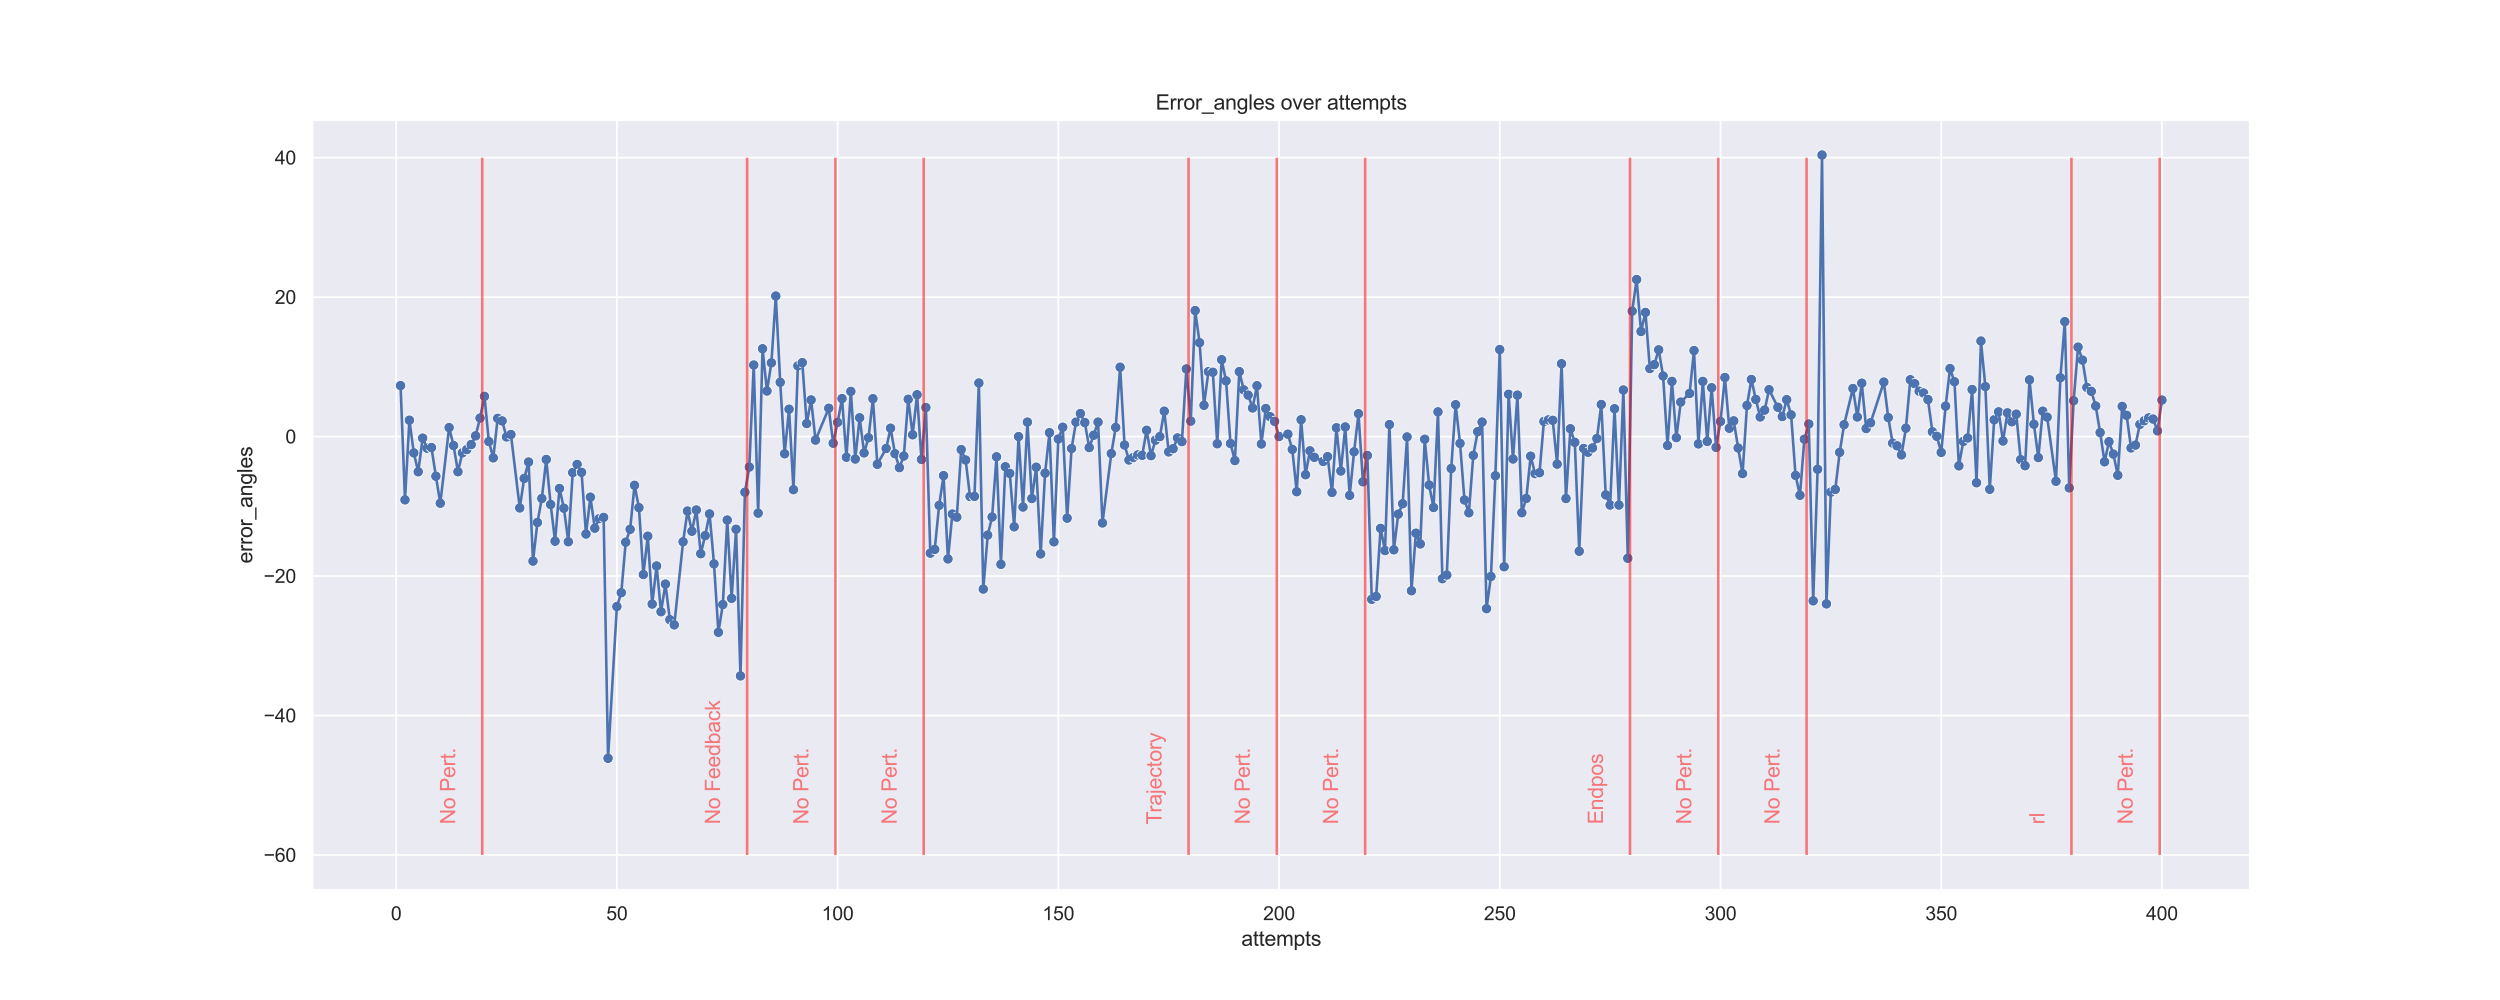 <?xml version="1.0" encoding="utf-8" standalone="no"?>
<!DOCTYPE svg PUBLIC "-//W3C//DTD SVG 1.1//EN"
  "http://www.w3.org/Graphics/SVG/1.1/DTD/svg11.dtd">
<svg xmlns:xlink="http://www.w3.org/1999/xlink" width="1440pt" height="576pt" viewBox="0 0 1440 576" xmlns="http://www.w3.org/2000/svg" version="1.1">
 <defs>
  <style type="text/css">*{stroke-linejoin: round; stroke-linecap: butt}</style>
 </defs>
 <g id="figure_1">
  <g id="patch_1">
   <path d="M 0 576 
L 1440 576 
L 1440 0 
L 0 0 
z
" style="fill: #ffffff"/>
  </g>
  <g id="axes_1">
   <g id="patch_2">
    <path d="M 180 512.64 
L 1296 512.64 
L 1296 69.12 
L 180 69.12 
z
" style="fill: #eaeaf2"/>
   </g>
   <g id="matplotlib.axis_1">
    <g id="xtick_1">
     <g id="line2d_1">
      <path d="M 228.185 512.64 
L 228.185 69.12 
" clip-path="url(#pc324c51d1d)" style="fill: none; stroke: #ffffff; stroke-linecap: round"/>
     </g>
     <g id="text_1">
      <!-- 0 -->
      <g style="fill: #262626" transform="translate(225.126 530.014)scale(0.11 -0.11)">
       <defs>
        <path id="ArialMT-30" d="M 266 2259 
Q 266 3072 433 3567 
Q 600 4063 929 4331 
Q 1259 4600 1759 4600 
Q 2128 4600 2406 4451 
Q 2684 4303 2865 4023 
Q 3047 3744 3150 3342 
Q 3253 2941 3253 2259 
Q 3253 1453 3087 958 
Q 2922 463 2592 192 
Q 2263 -78 1759 -78 
Q 1097 -78 719 397 
Q 266 969 266 2259 
z
M 844 2259 
Q 844 1131 1108 757 
Q 1372 384 1759 384 
Q 2147 384 2411 759 
Q 2675 1134 2675 2259 
Q 2675 3391 2411 3762 
Q 2147 4134 1753 4134 
Q 1366 4134 1134 3806 
Q 844 3388 844 2259 
z
" transform="scale(0.016)"/>
       </defs>
       <use xlink:href="#ArialMT-30"/>
      </g>
     </g>
    </g>
    <g id="xtick_2">
     <g id="line2d_2">
      <path d="M 355.321 512.64 
L 355.321 69.12 
" clip-path="url(#pc324c51d1d)" style="fill: none; stroke: #ffffff; stroke-linecap: round"/>
     </g>
     <g id="text_2">
      <!-- 50 -->
      <g style="fill: #262626" transform="translate(349.204 530.014)scale(0.11 -0.11)">
       <defs>
        <path id="ArialMT-35" d="M 266 1200 
L 856 1250 
Q 922 819 1161 601 
Q 1400 384 1738 384 
Q 2144 384 2425 690 
Q 2706 997 2706 1503 
Q 2706 1984 2436 2262 
Q 2166 2541 1728 2541 
Q 1456 2541 1237 2417 
Q 1019 2294 894 2097 
L 366 2166 
L 809 4519 
L 3088 4519 
L 3088 3981 
L 1259 3981 
L 1013 2750 
Q 1425 3038 1878 3038 
Q 2478 3038 2890 2622 
Q 3303 2206 3303 1553 
Q 3303 931 2941 478 
Q 2500 -78 1738 -78 
Q 1113 -78 717 272 
Q 322 622 266 1200 
z
" transform="scale(0.016)"/>
       </defs>
       <use xlink:href="#ArialMT-35"/>
       <use xlink:href="#ArialMT-30" x="55.615"/>
      </g>
     </g>
    </g>
    <g id="xtick_3">
     <g id="line2d_3">
      <path d="M 482.457 512.64 
L 482.457 69.12 
" clip-path="url(#pc324c51d1d)" style="fill: none; stroke: #ffffff; stroke-linecap: round"/>
     </g>
     <g id="text_3">
      <!-- 100 -->
      <g style="fill: #262626" transform="translate(473.281 530.014)scale(0.11 -0.11)">
       <defs>
        <path id="ArialMT-31" d="M 2384 0 
L 1822 0 
L 1822 3584 
Q 1619 3391 1289 3197 
Q 959 3003 697 2906 
L 697 3450 
Q 1169 3672 1522 3987 
Q 1875 4303 2022 4600 
L 2384 4600 
L 2384 0 
z
" transform="scale(0.016)"/>
       </defs>
       <use xlink:href="#ArialMT-31"/>
       <use xlink:href="#ArialMT-30" x="55.615"/>
       <use xlink:href="#ArialMT-30" x="111.23"/>
      </g>
     </g>
    </g>
    <g id="xtick_4">
     <g id="line2d_4">
      <path d="M 609.593 512.64 
L 609.593 69.12 
" clip-path="url(#pc324c51d1d)" style="fill: none; stroke: #ffffff; stroke-linecap: round"/>
     </g>
     <g id="text_4">
      <!-- 150 -->
      <g style="fill: #262626" transform="translate(600.417 530.014)scale(0.11 -0.11)">
       <use xlink:href="#ArialMT-31"/>
       <use xlink:href="#ArialMT-35" x="55.615"/>
       <use xlink:href="#ArialMT-30" x="111.23"/>
      </g>
     </g>
    </g>
    <g id="xtick_5">
     <g id="line2d_5">
      <path d="M 736.729 512.64 
L 736.729 69.12 
" clip-path="url(#pc324c51d1d)" style="fill: none; stroke: #ffffff; stroke-linecap: round"/>
     </g>
     <g id="text_5">
      <!-- 200 -->
      <g style="fill: #262626" transform="translate(727.553 530.014)scale(0.11 -0.11)">
       <defs>
        <path id="ArialMT-32" d="M 3222 541 
L 3222 0 
L 194 0 
Q 188 203 259 391 
Q 375 700 629 1000 
Q 884 1300 1366 1694 
Q 2113 2306 2375 2664 
Q 2638 3022 2638 3341 
Q 2638 3675 2398 3904 
Q 2159 4134 1775 4134 
Q 1369 4134 1125 3890 
Q 881 3647 878 3216 
L 300 3275 
Q 359 3922 746 4261 
Q 1134 4600 1788 4600 
Q 2447 4600 2831 4234 
Q 3216 3869 3216 3328 
Q 3216 3053 3103 2787 
Q 2991 2522 2730 2228 
Q 2469 1934 1863 1422 
Q 1356 997 1212 845 
Q 1069 694 975 541 
L 3222 541 
z
" transform="scale(0.016)"/>
       </defs>
       <use xlink:href="#ArialMT-32"/>
       <use xlink:href="#ArialMT-30" x="55.615"/>
       <use xlink:href="#ArialMT-30" x="111.23"/>
      </g>
     </g>
    </g>
    <g id="xtick_6">
     <g id="line2d_6">
      <path d="M 863.865 512.64 
L 863.865 69.12 
" clip-path="url(#pc324c51d1d)" style="fill: none; stroke: #ffffff; stroke-linecap: round"/>
     </g>
     <g id="text_6">
      <!-- 250 -->
      <g style="fill: #262626" transform="translate(854.689 530.014)scale(0.11 -0.11)">
       <use xlink:href="#ArialMT-32"/>
       <use xlink:href="#ArialMT-35" x="55.615"/>
       <use xlink:href="#ArialMT-30" x="111.23"/>
      </g>
     </g>
    </g>
    <g id="xtick_7">
     <g id="line2d_7">
      <path d="M 991.001 512.64 
L 991.001 69.12 
" clip-path="url(#pc324c51d1d)" style="fill: none; stroke: #ffffff; stroke-linecap: round"/>
     </g>
     <g id="text_7">
      <!-- 300 -->
      <g style="fill: #262626" transform="translate(981.825 530.014)scale(0.11 -0.11)">
       <defs>
        <path id="ArialMT-33" d="M 269 1209 
L 831 1284 
Q 928 806 1161 595 
Q 1394 384 1728 384 
Q 2125 384 2398 659 
Q 2672 934 2672 1341 
Q 2672 1728 2419 1979 
Q 2166 2231 1775 2231 
Q 1616 2231 1378 2169 
L 1441 2663 
Q 1497 2656 1531 2656 
Q 1891 2656 2178 2843 
Q 2466 3031 2466 3422 
Q 2466 3731 2256 3934 
Q 2047 4138 1716 4138 
Q 1388 4138 1169 3931 
Q 950 3725 888 3313 
L 325 3413 
Q 428 3978 793 4289 
Q 1159 4600 1703 4600 
Q 2078 4600 2393 4439 
Q 2709 4278 2876 4000 
Q 3044 3722 3044 3409 
Q 3044 3113 2884 2869 
Q 2725 2625 2413 2481 
Q 2819 2388 3044 2092 
Q 3269 1797 3269 1353 
Q 3269 753 2831 336 
Q 2394 -81 1725 -81 
Q 1122 -81 723 278 
Q 325 638 269 1209 
z
" transform="scale(0.016)"/>
       </defs>
       <use xlink:href="#ArialMT-33"/>
       <use xlink:href="#ArialMT-30" x="55.615"/>
       <use xlink:href="#ArialMT-30" x="111.23"/>
      </g>
     </g>
    </g>
    <g id="xtick_8">
     <g id="line2d_8">
      <path d="M 1118.137 512.64 
L 1118.137 69.12 
" clip-path="url(#pc324c51d1d)" style="fill: none; stroke: #ffffff; stroke-linecap: round"/>
     </g>
     <g id="text_8">
      <!-- 350 -->
      <g style="fill: #262626" transform="translate(1108.961 530.014)scale(0.11 -0.11)">
       <use xlink:href="#ArialMT-33"/>
       <use xlink:href="#ArialMT-35" x="55.615"/>
       <use xlink:href="#ArialMT-30" x="111.23"/>
      </g>
     </g>
    </g>
    <g id="xtick_9">
     <g id="line2d_9">
      <path d="M 1245.273 512.64 
L 1245.273 69.12 
" clip-path="url(#pc324c51d1d)" style="fill: none; stroke: #ffffff; stroke-linecap: round"/>
     </g>
     <g id="text_9">
      <!-- 400 -->
      <g style="fill: #262626" transform="translate(1236.097 530.014)scale(0.11 -0.11)">
       <defs>
        <path id="ArialMT-34" d="M 2069 0 
L 2069 1097 
L 81 1097 
L 81 1613 
L 2172 4581 
L 2631 4581 
L 2631 1613 
L 3250 1613 
L 3250 1097 
L 2631 1097 
L 2631 0 
L 2069 0 
z
M 2069 1613 
L 2069 3678 
L 634 1613 
L 2069 1613 
z
" transform="scale(0.016)"/>
       </defs>
       <use xlink:href="#ArialMT-34"/>
       <use xlink:href="#ArialMT-30" x="55.615"/>
       <use xlink:href="#ArialMT-30" x="111.23"/>
      </g>
     </g>
    </g>
    <g id="text_10">
     <!-- attempts -->
     <g style="fill: #262626" transform="translate(714.992 544.789)scale(0.12 -0.12)">
      <defs>
       <path id="ArialMT-61" d="M 2588 409 
Q 2275 144 1986 34 
Q 1697 -75 1366 -75 
Q 819 -75 525 192 
Q 231 459 231 875 
Q 231 1119 342 1320 
Q 453 1522 633 1644 
Q 813 1766 1038 1828 
Q 1203 1872 1538 1913 
Q 2219 1994 2541 2106 
Q 2544 2222 2544 2253 
Q 2544 2597 2384 2738 
Q 2169 2928 1744 2928 
Q 1347 2928 1158 2789 
Q 969 2650 878 2297 
L 328 2372 
Q 403 2725 575 2942 
Q 747 3159 1072 3276 
Q 1397 3394 1825 3394 
Q 2250 3394 2515 3294 
Q 2781 3194 2906 3042 
Q 3031 2891 3081 2659 
Q 3109 2516 3109 2141 
L 3109 1391 
Q 3109 606 3145 398 
Q 3181 191 3288 0 
L 2700 0 
Q 2613 175 2588 409 
z
M 2541 1666 
Q 2234 1541 1622 1453 
Q 1275 1403 1131 1340 
Q 988 1278 909 1158 
Q 831 1038 831 891 
Q 831 666 1001 516 
Q 1172 366 1500 366 
Q 1825 366 2078 508 
Q 2331 650 2450 897 
Q 2541 1088 2541 1459 
L 2541 1666 
z
" transform="scale(0.016)"/>
       <path id="ArialMT-74" d="M 1650 503 
L 1731 6 
Q 1494 -44 1306 -44 
Q 1000 -44 831 53 
Q 663 150 594 308 
Q 525 466 525 972 
L 525 2881 
L 113 2881 
L 113 3319 
L 525 3319 
L 525 4141 
L 1084 4478 
L 1084 3319 
L 1650 3319 
L 1650 2881 
L 1084 2881 
L 1084 941 
Q 1084 700 1114 631 
Q 1144 563 1211 522 
Q 1278 481 1403 481 
Q 1497 481 1650 503 
z
" transform="scale(0.016)"/>
       <path id="ArialMT-65" d="M 2694 1069 
L 3275 997 
Q 3138 488 2766 206 
Q 2394 -75 1816 -75 
Q 1088 -75 661 373 
Q 234 822 234 1631 
Q 234 2469 665 2931 
Q 1097 3394 1784 3394 
Q 2450 3394 2872 2941 
Q 3294 2488 3294 1666 
Q 3294 1616 3291 1516 
L 816 1516 
Q 847 969 1125 678 
Q 1403 388 1819 388 
Q 2128 388 2347 550 
Q 2566 713 2694 1069 
z
M 847 1978 
L 2700 1978 
Q 2663 2397 2488 2606 
Q 2219 2931 1791 2931 
Q 1403 2931 1139 2672 
Q 875 2413 847 1978 
z
" transform="scale(0.016)"/>
       <path id="ArialMT-6d" d="M 422 0 
L 422 3319 
L 925 3319 
L 925 2853 
Q 1081 3097 1340 3245 
Q 1600 3394 1931 3394 
Q 2300 3394 2536 3241 
Q 2772 3088 2869 2813 
Q 3263 3394 3894 3394 
Q 4388 3394 4653 3120 
Q 4919 2847 4919 2278 
L 4919 0 
L 4359 0 
L 4359 2091 
Q 4359 2428 4304 2576 
Q 4250 2725 4106 2815 
Q 3963 2906 3769 2906 
Q 3419 2906 3187 2673 
Q 2956 2441 2956 1928 
L 2956 0 
L 2394 0 
L 2394 2156 
Q 2394 2531 2256 2718 
Q 2119 2906 1806 2906 
Q 1569 2906 1367 2781 
Q 1166 2656 1075 2415 
Q 984 2175 984 1722 
L 984 0 
L 422 0 
z
" transform="scale(0.016)"/>
       <path id="ArialMT-70" d="M 422 -1272 
L 422 3319 
L 934 3319 
L 934 2888 
Q 1116 3141 1344 3267 
Q 1572 3394 1897 3394 
Q 2322 3394 2647 3175 
Q 2972 2956 3137 2557 
Q 3303 2159 3303 1684 
Q 3303 1175 3120 767 
Q 2938 359 2589 142 
Q 2241 -75 1856 -75 
Q 1575 -75 1351 44 
Q 1128 163 984 344 
L 984 -1272 
L 422 -1272 
z
M 931 1641 
Q 931 1000 1190 694 
Q 1450 388 1819 388 
Q 2194 388 2461 705 
Q 2728 1022 2728 1688 
Q 2728 2322 2467 2637 
Q 2206 2953 1844 2953 
Q 1484 2953 1207 2617 
Q 931 2281 931 1641 
z
" transform="scale(0.016)"/>
       <path id="ArialMT-73" d="M 197 991 
L 753 1078 
Q 800 744 1014 566 
Q 1228 388 1613 388 
Q 2000 388 2187 545 
Q 2375 703 2375 916 
Q 2375 1106 2209 1216 
Q 2094 1291 1634 1406 
Q 1016 1563 777 1677 
Q 538 1791 414 1992 
Q 291 2194 291 2438 
Q 291 2659 392 2848 
Q 494 3038 669 3163 
Q 800 3259 1026 3326 
Q 1253 3394 1513 3394 
Q 1903 3394 2198 3281 
Q 2494 3169 2634 2976 
Q 2775 2784 2828 2463 
L 2278 2388 
Q 2241 2644 2061 2787 
Q 1881 2931 1553 2931 
Q 1166 2931 1000 2803 
Q 834 2675 834 2503 
Q 834 2394 903 2306 
Q 972 2216 1119 2156 
Q 1203 2125 1616 2013 
Q 2213 1853 2448 1751 
Q 2684 1650 2818 1456 
Q 2953 1263 2953 975 
Q 2953 694 2789 445 
Q 2625 197 2315 61 
Q 2006 -75 1616 -75 
Q 969 -75 630 194 
Q 291 463 197 991 
z
" transform="scale(0.016)"/>
      </defs>
      <use xlink:href="#ArialMT-61"/>
      <use xlink:href="#ArialMT-74" x="55.615"/>
      <use xlink:href="#ArialMT-74" x="83.398"/>
      <use xlink:href="#ArialMT-65" x="111.182"/>
      <use xlink:href="#ArialMT-6d" x="166.797"/>
      <use xlink:href="#ArialMT-70" x="250.098"/>
      <use xlink:href="#ArialMT-74" x="305.713"/>
      <use xlink:href="#ArialMT-73" x="333.496"/>
     </g>
    </g>
   </g>
   <g id="matplotlib.axis_2">
    <g id="ytick_1">
     <g id="line2d_10">
      <path d="M 180 492.48 
L 1296 492.48 
" clip-path="url(#pc324c51d1d)" style="fill: none; stroke: #ffffff; stroke-linecap: round"/>
     </g>
     <g id="text_11">
      <!-- −60 -->
      <g style="fill: #262626" transform="translate(151.841 496.417)scale(0.11 -0.11)">
       <defs>
        <path id="ArialMT-2212" d="M 3381 1997 
L 356 1997 
L 356 2522 
L 3381 2522 
L 3381 1997 
z
" transform="scale(0.016)"/>
        <path id="ArialMT-36" d="M 3184 3459 
L 2625 3416 
Q 2550 3747 2413 3897 
Q 2184 4138 1850 4138 
Q 1581 4138 1378 3988 
Q 1113 3794 959 3422 
Q 806 3050 800 2363 
Q 1003 2672 1297 2822 
Q 1591 2972 1913 2972 
Q 2475 2972 2870 2558 
Q 3266 2144 3266 1488 
Q 3266 1056 3080 686 
Q 2894 316 2569 119 
Q 2244 -78 1831 -78 
Q 1128 -78 684 439 
Q 241 956 241 2144 
Q 241 3472 731 4075 
Q 1159 4600 1884 4600 
Q 2425 4600 2770 4297 
Q 3116 3994 3184 3459 
z
M 888 1484 
Q 888 1194 1011 928 
Q 1134 663 1356 523 
Q 1578 384 1822 384 
Q 2178 384 2434 671 
Q 2691 959 2691 1453 
Q 2691 1928 2437 2201 
Q 2184 2475 1800 2475 
Q 1419 2475 1153 2201 
Q 888 1928 888 1484 
z
" transform="scale(0.016)"/>
       </defs>
       <use xlink:href="#ArialMT-2212"/>
       <use xlink:href="#ArialMT-36" x="58.398"/>
       <use xlink:href="#ArialMT-30" x="114.014"/>
      </g>
     </g>
    </g>
    <g id="ytick_2">
     <g id="line2d_11">
      <path d="M 180 412.145 
L 1296 412.145 
" clip-path="url(#pc324c51d1d)" style="fill: none; stroke: #ffffff; stroke-linecap: round"/>
     </g>
     <g id="text_12">
      <!-- −40 -->
      <g style="fill: #262626" transform="translate(151.841 416.082)scale(0.11 -0.11)">
       <use xlink:href="#ArialMT-2212"/>
       <use xlink:href="#ArialMT-34" x="58.398"/>
       <use xlink:href="#ArialMT-30" x="114.014"/>
      </g>
     </g>
    </g>
    <g id="ytick_3">
     <g id="line2d_12">
      <path d="M 180 331.81 
L 1296 331.81 
" clip-path="url(#pc324c51d1d)" style="fill: none; stroke: #ffffff; stroke-linecap: round"/>
     </g>
     <g id="text_13">
      <!-- −20 -->
      <g style="fill: #262626" transform="translate(151.841 335.747)scale(0.11 -0.11)">
       <use xlink:href="#ArialMT-2212"/>
       <use xlink:href="#ArialMT-32" x="58.398"/>
       <use xlink:href="#ArialMT-30" x="114.014"/>
      </g>
     </g>
    </g>
    <g id="ytick_4">
     <g id="line2d_13">
      <path d="M 180 251.475 
L 1296 251.475 
" clip-path="url(#pc324c51d1d)" style="fill: none; stroke: #ffffff; stroke-linecap: round"/>
     </g>
     <g id="text_14">
      <!-- 0 -->
      <g style="fill: #262626" transform="translate(164.383 255.412)scale(0.11 -0.11)">
       <use xlink:href="#ArialMT-30"/>
      </g>
     </g>
    </g>
    <g id="ytick_5">
     <g id="line2d_14">
      <path d="M 180 171.14 
L 1296 171.14 
" clip-path="url(#pc324c51d1d)" style="fill: none; stroke: #ffffff; stroke-linecap: round"/>
     </g>
     <g id="text_15">
      <!-- 20 -->
      <g style="fill: #262626" transform="translate(158.266 175.077)scale(0.11 -0.11)">
       <use xlink:href="#ArialMT-32"/>
       <use xlink:href="#ArialMT-30" x="55.615"/>
      </g>
     </g>
    </g>
    <g id="ytick_6">
     <g id="line2d_15">
      <path d="M 180 90.805 
L 1296 90.805 
" clip-path="url(#pc324c51d1d)" style="fill: none; stroke: #ffffff; stroke-linecap: round"/>
     </g>
     <g id="text_16">
      <!-- 40 -->
      <g style="fill: #262626" transform="translate(158.266 94.742)scale(0.11 -0.11)">
       <use xlink:href="#ArialMT-34"/>
       <use xlink:href="#ArialMT-30" x="55.615"/>
      </g>
     </g>
    </g>
    <g id="text_17">
     <!-- error_angles -->
     <g style="fill: #262626" transform="translate(145.316 324.562)rotate(-90)scale(0.12 -0.12)">
      <defs>
       <path id="ArialMT-72" d="M 416 0 
L 416 3319 
L 922 3319 
L 922 2816 
Q 1116 3169 1280 3281 
Q 1444 3394 1641 3394 
Q 1925 3394 2219 3213 
L 2025 2691 
Q 1819 2813 1613 2813 
Q 1428 2813 1281 2702 
Q 1134 2591 1072 2394 
Q 978 2094 978 1738 
L 978 0 
L 416 0 
z
" transform="scale(0.016)"/>
       <path id="ArialMT-6f" d="M 213 1659 
Q 213 2581 725 3025 
Q 1153 3394 1769 3394 
Q 2453 3394 2887 2945 
Q 3322 2497 3322 1706 
Q 3322 1066 3130 698 
Q 2938 331 2570 128 
Q 2203 -75 1769 -75 
Q 1072 -75 642 372 
Q 213 819 213 1659 
z
M 791 1659 
Q 791 1022 1069 705 
Q 1347 388 1769 388 
Q 2188 388 2466 706 
Q 2744 1025 2744 1678 
Q 2744 2294 2464 2611 
Q 2184 2928 1769 2928 
Q 1347 2928 1069 2612 
Q 791 2297 791 1659 
z
" transform="scale(0.016)"/>
       <path id="ArialMT-5f" d="M -97 -1272 
L -97 -866 
L 3631 -866 
L 3631 -1272 
L -97 -1272 
z
" transform="scale(0.016)"/>
       <path id="ArialMT-6e" d="M 422 0 
L 422 3319 
L 928 3319 
L 928 2847 
Q 1294 3394 1984 3394 
Q 2284 3394 2536 3286 
Q 2788 3178 2913 3003 
Q 3038 2828 3088 2588 
Q 3119 2431 3119 2041 
L 3119 0 
L 2556 0 
L 2556 2019 
Q 2556 2363 2490 2533 
Q 2425 2703 2258 2804 
Q 2091 2906 1866 2906 
Q 1506 2906 1245 2678 
Q 984 2450 984 1813 
L 984 0 
L 422 0 
z
" transform="scale(0.016)"/>
       <path id="ArialMT-67" d="M 319 -275 
L 866 -356 
Q 900 -609 1056 -725 
Q 1266 -881 1628 -881 
Q 2019 -881 2231 -725 
Q 2444 -569 2519 -288 
Q 2563 -116 2559 434 
Q 2191 0 1641 0 
Q 956 0 581 494 
Q 206 988 206 1678 
Q 206 2153 378 2554 
Q 550 2956 876 3175 
Q 1203 3394 1644 3394 
Q 2231 3394 2613 2919 
L 2613 3319 
L 3131 3319 
L 3131 450 
Q 3131 -325 2973 -648 
Q 2816 -972 2473 -1159 
Q 2131 -1347 1631 -1347 
Q 1038 -1347 672 -1080 
Q 306 -813 319 -275 
z
M 784 1719 
Q 784 1066 1043 766 
Q 1303 466 1694 466 
Q 2081 466 2343 764 
Q 2606 1063 2606 1700 
Q 2606 2309 2336 2618 
Q 2066 2928 1684 2928 
Q 1309 2928 1046 2623 
Q 784 2319 784 1719 
z
" transform="scale(0.016)"/>
       <path id="ArialMT-6c" d="M 409 0 
L 409 4581 
L 972 4581 
L 972 0 
L 409 0 
z
" transform="scale(0.016)"/>
      </defs>
      <use xlink:href="#ArialMT-65"/>
      <use xlink:href="#ArialMT-72" x="55.615"/>
      <use xlink:href="#ArialMT-72" x="88.916"/>
      <use xlink:href="#ArialMT-6f" x="122.217"/>
      <use xlink:href="#ArialMT-72" x="177.832"/>
      <use xlink:href="#ArialMT-5f" x="211.133"/>
      <use xlink:href="#ArialMT-61" x="266.748"/>
      <use xlink:href="#ArialMT-6e" x="322.363"/>
      <use xlink:href="#ArialMT-67" x="377.979"/>
      <use xlink:href="#ArialMT-6c" x="433.594"/>
      <use xlink:href="#ArialMT-65" x="455.811"/>
      <use xlink:href="#ArialMT-73" x="511.426"/>
     </g>
    </g>
   </g>
   <g id="PathCollection_1">
    <defs>
     <path id="m0ab36d47c6" d="M 0 3 
C 0.796 3 1.559 2.684 2.121 2.121 
C 2.684 1.559 3 0.796 3 0 
C 3 -0.796 2.684 -1.559 2.121 -2.121 
C 1.559 -2.684 0.796 -3 0 -3 
C -0.796 -3 -1.559 -2.684 -2.121 -2.121 
C -2.684 -1.559 -3 -0.796 -3 0 
C -3 0.796 -2.684 1.559 -2.121 2.121 
C -1.559 2.684 -0.796 3 0 3 
z
" style="stroke: #ffffff; stroke-width: 0.48"/>
    </defs>
    <g clip-path="url(#pc324c51d1d)">
     <use xlink:href="#m0ab36d47c6" x="230.727" y="222.108" style="fill: #4c72b0; stroke: #ffffff; stroke-width: 0.48"/>
     <use xlink:href="#m0ab36d47c6" x="233.27" y="287.901" style="fill: #4c72b0; stroke: #ffffff; stroke-width: 0.48"/>
     <use xlink:href="#m0ab36d47c6" x="235.813" y="242.039" style="fill: #4c72b0; stroke: #ffffff; stroke-width: 0.48"/>
     <use xlink:href="#m0ab36d47c6" x="238.355" y="260.873" style="fill: #4c72b0; stroke: #ffffff; stroke-width: 0.48"/>
     <use xlink:href="#m0ab36d47c6" x="240.898" y="271.751" style="fill: #4c72b0; stroke: #ffffff; stroke-width: 0.48"/>
     <use xlink:href="#m0ab36d47c6" x="243.441" y="252.356" style="fill: #4c72b0; stroke: #ffffff; stroke-width: 0.48"/>
     <use xlink:href="#m0ab36d47c6" x="245.984" y="258.156" style="fill: #4c72b0; stroke: #ffffff; stroke-width: 0.48"/>
     <use xlink:href="#m0ab36d47c6" x="248.526" y="257.789" style="fill: #4c72b0; stroke: #ffffff; stroke-width: 0.48"/>
     <use xlink:href="#m0ab36d47c6" x="251.069" y="274.31" style="fill: #4c72b0; stroke: #ffffff; stroke-width: 0.48"/>
     <use xlink:href="#m0ab36d47c6" x="253.612" y="289.849" style="fill: #4c72b0; stroke: #ffffff; stroke-width: 0.48"/>
     <use xlink:href="#m0ab36d47c6" x="258.697" y="246.301" style="fill: #4c72b0; stroke: #ffffff; stroke-width: 0.48"/>
     <use xlink:href="#m0ab36d47c6" x="261.24" y="256.622" style="fill: #4c72b0; stroke: #ffffff; stroke-width: 0.48"/>
     <use xlink:href="#m0ab36d47c6" x="263.783" y="271.712" style="fill: #4c72b0; stroke: #ffffff; stroke-width: 0.48"/>
     <use xlink:href="#m0ab36d47c6" x="266.325" y="260.842" style="fill: #4c72b0; stroke: #ffffff; stroke-width: 0.48"/>
     <use xlink:href="#m0ab36d47c6" x="268.868" y="258.961" style="fill: #4c72b0; stroke: #ffffff; stroke-width: 0.48"/>
     <use xlink:href="#m0ab36d47c6" x="271.411" y="256.049" style="fill: #4c72b0; stroke: #ffffff; stroke-width: 0.48"/>
     <use xlink:href="#m0ab36d47c6" x="273.954" y="251.038" style="fill: #4c72b0; stroke: #ffffff; stroke-width: 0.48"/>
     <use xlink:href="#m0ab36d47c6" x="276.496" y="240.844" style="fill: #4c72b0; stroke: #ffffff; stroke-width: 0.48"/>
     <use xlink:href="#m0ab36d47c6" x="279.039" y="228.295" style="fill: #4c72b0; stroke: #ffffff; stroke-width: 0.48"/>
     <use xlink:href="#m0ab36d47c6" x="281.582" y="254.345" style="fill: #4c72b0; stroke: #ffffff; stroke-width: 0.48"/>
     <use xlink:href="#m0ab36d47c6" x="284.124" y="263.727" style="fill: #4c72b0; stroke: #ffffff; stroke-width: 0.48"/>
     <use xlink:href="#m0ab36d47c6" x="286.667" y="240.967" style="fill: #4c72b0; stroke: #ffffff; stroke-width: 0.48"/>
     <use xlink:href="#m0ab36d47c6" x="289.21" y="242.441" style="fill: #4c72b0; stroke: #ffffff; stroke-width: 0.48"/>
     <use xlink:href="#m0ab36d47c6" x="291.753" y="251.666" style="fill: #4c72b0; stroke: #ffffff; stroke-width: 0.48"/>
     <use xlink:href="#m0ab36d47c6" x="294.295" y="250.294" style="fill: #4c72b0; stroke: #ffffff; stroke-width: 0.48"/>
     <use xlink:href="#m0ab36d47c6" x="299.381" y="292.584" style="fill: #4c72b0; stroke: #ffffff; stroke-width: 0.48"/>
     <use xlink:href="#m0ab36d47c6" x="301.923" y="275.586" style="fill: #4c72b0; stroke: #ffffff; stroke-width: 0.48"/>
     <use xlink:href="#m0ab36d47c6" x="304.466" y="266.129" style="fill: #4c72b0; stroke: #ffffff; stroke-width: 0.48"/>
     <use xlink:href="#m0ab36d47c6" x="307.009" y="323.2" style="fill: #4c72b0; stroke: #ffffff; stroke-width: 0.48"/>
     <use xlink:href="#m0ab36d47c6" x="309.552" y="300.94" style="fill: #4c72b0; stroke: #ffffff; stroke-width: 0.48"/>
     <use xlink:href="#m0ab36d47c6" x="312.094" y="287.131" style="fill: #4c72b0; stroke: #ffffff; stroke-width: 0.48"/>
     <use xlink:href="#m0ab36d47c6" x="314.637" y="264.66" style="fill: #4c72b0; stroke: #ffffff; stroke-width: 0.48"/>
     <use xlink:href="#m0ab36d47c6" x="317.18" y="290.596" style="fill: #4c72b0; stroke: #ffffff; stroke-width: 0.48"/>
     <use xlink:href="#m0ab36d47c6" x="319.722" y="311.729" style="fill: #4c72b0; stroke: #ffffff; stroke-width: 0.48"/>
     <use xlink:href="#m0ab36d47c6" x="322.265" y="281.36" style="fill: #4c72b0; stroke: #ffffff; stroke-width: 0.48"/>
     <use xlink:href="#m0ab36d47c6" x="324.808" y="292.742" style="fill: #4c72b0; stroke: #ffffff; stroke-width: 0.48"/>
     <use xlink:href="#m0ab36d47c6" x="327.351" y="312.061" style="fill: #4c72b0; stroke: #ffffff; stroke-width: 0.48"/>
     <use xlink:href="#m0ab36d47c6" x="329.893" y="272.2" style="fill: #4c72b0; stroke: #ffffff; stroke-width: 0.48"/>
     <use xlink:href="#m0ab36d47c6" x="332.436" y="267.517" style="fill: #4c72b0; stroke: #ffffff; stroke-width: 0.48"/>
     <use xlink:href="#m0ab36d47c6" x="334.979" y="272.063" style="fill: #4c72b0; stroke: #ffffff; stroke-width: 0.48"/>
     <use xlink:href="#m0ab36d47c6" x="337.522" y="307.601" style="fill: #4c72b0; stroke: #ffffff; stroke-width: 0.48"/>
     <use xlink:href="#m0ab36d47c6" x="340.064" y="286.353" style="fill: #4c72b0; stroke: #ffffff; stroke-width: 0.48"/>
     <use xlink:href="#m0ab36d47c6" x="342.607" y="304.237" style="fill: #4c72b0; stroke: #ffffff; stroke-width: 0.48"/>
     <use xlink:href="#m0ab36d47c6" x="345.15" y="298.733" style="fill: #4c72b0; stroke: #ffffff; stroke-width: 0.48"/>
     <use xlink:href="#m0ab36d47c6" x="347.692" y="298.019" style="fill: #4c72b0; stroke: #ffffff; stroke-width: 0.48"/>
     <use xlink:href="#m0ab36d47c6" x="350.235" y="436.781" style="fill: #4c72b0; stroke: #ffffff; stroke-width: 0.48"/>
     <use xlink:href="#m0ab36d47c6" x="355.321" y="349.376" style="fill: #4c72b0; stroke: #ffffff; stroke-width: 0.48"/>
     <use xlink:href="#m0ab36d47c6" x="357.863" y="341.397" style="fill: #4c72b0; stroke: #ffffff; stroke-width: 0.48"/>
     <use xlink:href="#m0ab36d47c6" x="360.406" y="312.311" style="fill: #4c72b0; stroke: #ffffff; stroke-width: 0.48"/>
     <use xlink:href="#m0ab36d47c6" x="362.949" y="304.89" style="fill: #4c72b0; stroke: #ffffff; stroke-width: 0.48"/>
     <use xlink:href="#m0ab36d47c6" x="365.491" y="279.525" style="fill: #4c72b0; stroke: #ffffff; stroke-width: 0.48"/>
     <use xlink:href="#m0ab36d47c6" x="368.034" y="292.4" style="fill: #4c72b0; stroke: #ffffff; stroke-width: 0.48"/>
     <use xlink:href="#m0ab36d47c6" x="370.577" y="330.945" style="fill: #4c72b0; stroke: #ffffff; stroke-width: 0.48"/>
     <use xlink:href="#m0ab36d47c6" x="373.12" y="308.837" style="fill: #4c72b0; stroke: #ffffff; stroke-width: 0.48"/>
     <use xlink:href="#m0ab36d47c6" x="375.662" y="347.943" style="fill: #4c72b0; stroke: #ffffff; stroke-width: 0.48"/>
     <use xlink:href="#m0ab36d47c6" x="378.205" y="325.996" style="fill: #4c72b0; stroke: #ffffff; stroke-width: 0.48"/>
     <use xlink:href="#m0ab36d47c6" x="380.748" y="352.359" style="fill: #4c72b0; stroke: #ffffff; stroke-width: 0.48"/>
     <use xlink:href="#m0ab36d47c6" x="383.29" y="336.432" style="fill: #4c72b0; stroke: #ffffff; stroke-width: 0.48"/>
     <use xlink:href="#m0ab36d47c6" x="385.833" y="356.94" style="fill: #4c72b0; stroke: #ffffff; stroke-width: 0.48"/>
     <use xlink:href="#m0ab36d47c6" x="388.376" y="359.924" style="fill: #4c72b0; stroke: #ffffff; stroke-width: 0.48"/>
     <use xlink:href="#m0ab36d47c6" x="393.461" y="312.055" style="fill: #4c72b0; stroke: #ffffff; stroke-width: 0.48"/>
     <use xlink:href="#m0ab36d47c6" x="396.004" y="294.352" style="fill: #4c72b0; stroke: #ffffff; stroke-width: 0.48"/>
     <use xlink:href="#m0ab36d47c6" x="398.547" y="305.986" style="fill: #4c72b0; stroke: #ffffff; stroke-width: 0.48"/>
     <use xlink:href="#m0ab36d47c6" x="401.09" y="293.755" style="fill: #4c72b0; stroke: #ffffff; stroke-width: 0.48"/>
     <use xlink:href="#m0ab36d47c6" x="403.632" y="318.947" style="fill: #4c72b0; stroke: #ffffff; stroke-width: 0.48"/>
     <use xlink:href="#m0ab36d47c6" x="406.175" y="308.506" style="fill: #4c72b0; stroke: #ffffff; stroke-width: 0.48"/>
     <use xlink:href="#m0ab36d47c6" x="408.718" y="296.02" style="fill: #4c72b0; stroke: #ffffff; stroke-width: 0.48"/>
     <use xlink:href="#m0ab36d47c6" x="411.26" y="324.808" style="fill: #4c72b0; stroke: #ffffff; stroke-width: 0.48"/>
     <use xlink:href="#m0ab36d47c6" x="413.803" y="364.211" style="fill: #4c72b0; stroke: #ffffff; stroke-width: 0.48"/>
     <use xlink:href="#m0ab36d47c6" x="416.346" y="348.212" style="fill: #4c72b0; stroke: #ffffff; stroke-width: 0.48"/>
     <use xlink:href="#m0ab36d47c6" x="418.889" y="299.547" style="fill: #4c72b0; stroke: #ffffff; stroke-width: 0.48"/>
     <use xlink:href="#m0ab36d47c6" x="421.431" y="344.639" style="fill: #4c72b0; stroke: #ffffff; stroke-width: 0.48"/>
     <use xlink:href="#m0ab36d47c6" x="423.974" y="304.854" style="fill: #4c72b0; stroke: #ffffff; stroke-width: 0.48"/>
     <use xlink:href="#m0ab36d47c6" x="426.517" y="389.33" style="fill: #4c72b0; stroke: #ffffff; stroke-width: 0.48"/>
     <use xlink:href="#m0ab36d47c6" x="429.059" y="283.51" style="fill: #4c72b0; stroke: #ffffff; stroke-width: 0.48"/>
     <use xlink:href="#m0ab36d47c6" x="431.602" y="269.034" style="fill: #4c72b0; stroke: #ffffff; stroke-width: 0.48"/>
     <use xlink:href="#m0ab36d47c6" x="434.145" y="210.254" style="fill: #4c72b0; stroke: #ffffff; stroke-width: 0.48"/>
     <use xlink:href="#m0ab36d47c6" x="436.688" y="295.583" style="fill: #4c72b0; stroke: #ffffff; stroke-width: 0.48"/>
     <use xlink:href="#m0ab36d47c6" x="439.23" y="200.886" style="fill: #4c72b0; stroke: #ffffff; stroke-width: 0.48"/>
     <use xlink:href="#m0ab36d47c6" x="441.773" y="225.228" style="fill: #4c72b0; stroke: #ffffff; stroke-width: 0.48"/>
     <use xlink:href="#m0ab36d47c6" x="444.316" y="208.997" style="fill: #4c72b0; stroke: #ffffff; stroke-width: 0.48"/>
     <use xlink:href="#m0ab36d47c6" x="446.859" y="170.516" style="fill: #4c72b0; stroke: #ffffff; stroke-width: 0.48"/>
     <use xlink:href="#m0ab36d47c6" x="449.401" y="220.199" style="fill: #4c72b0; stroke: #ffffff; stroke-width: 0.48"/>
     <use xlink:href="#m0ab36d47c6" x="451.944" y="261.37" style="fill: #4c72b0; stroke: #ffffff; stroke-width: 0.48"/>
     <use xlink:href="#m0ab36d47c6" x="454.487" y="235.697" style="fill: #4c72b0; stroke: #ffffff; stroke-width: 0.48"/>
     <use xlink:href="#m0ab36d47c6" x="457.029" y="282.064" style="fill: #4c72b0; stroke: #ffffff; stroke-width: 0.48"/>
     <use xlink:href="#m0ab36d47c6" x="459.572" y="210.718" style="fill: #4c72b0; stroke: #ffffff; stroke-width: 0.48"/>
     <use xlink:href="#m0ab36d47c6" x="462.115" y="208.879" style="fill: #4c72b0; stroke: #ffffff; stroke-width: 0.48"/>
     <use xlink:href="#m0ab36d47c6" x="464.658" y="243.952" style="fill: #4c72b0; stroke: #ffffff; stroke-width: 0.48"/>
     <use xlink:href="#m0ab36d47c6" x="467.2" y="230.364" style="fill: #4c72b0; stroke: #ffffff; stroke-width: 0.48"/>
     <use xlink:href="#m0ab36d47c6" x="469.743" y="253.5" style="fill: #4c72b0; stroke: #ffffff; stroke-width: 0.48"/>
     <use xlink:href="#m0ab36d47c6" x="477.371" y="235.146" style="fill: #4c72b0; stroke: #ffffff; stroke-width: 0.48"/>
     <use xlink:href="#m0ab36d47c6" x="479.914" y="255.301" style="fill: #4c72b0; stroke: #ffffff; stroke-width: 0.48"/>
     <use xlink:href="#m0ab36d47c6" x="482.457" y="243.285" style="fill: #4c72b0; stroke: #ffffff; stroke-width: 0.48"/>
     <use xlink:href="#m0ab36d47c6" x="484.999" y="229.594" style="fill: #4c72b0; stroke: #ffffff; stroke-width: 0.48"/>
     <use xlink:href="#m0ab36d47c6" x="487.542" y="263.368" style="fill: #4c72b0; stroke: #ffffff; stroke-width: 0.48"/>
     <use xlink:href="#m0ab36d47c6" x="490.085" y="225.451" style="fill: #4c72b0; stroke: #ffffff; stroke-width: 0.48"/>
     <use xlink:href="#m0ab36d47c6" x="492.627" y="264.413" style="fill: #4c72b0; stroke: #ffffff; stroke-width: 0.48"/>
     <use xlink:href="#m0ab36d47c6" x="495.17" y="240.628" style="fill: #4c72b0; stroke: #ffffff; stroke-width: 0.48"/>
     <use xlink:href="#m0ab36d47c6" x="497.713" y="260.883" style="fill: #4c72b0; stroke: #ffffff; stroke-width: 0.48"/>
     <use xlink:href="#m0ab36d47c6" x="500.256" y="252.127" style="fill: #4c72b0; stroke: #ffffff; stroke-width: 0.48"/>
     <use xlink:href="#m0ab36d47c6" x="502.798" y="229.653" style="fill: #4c72b0; stroke: #ffffff; stroke-width: 0.48"/>
     <use xlink:href="#m0ab36d47c6" x="505.341" y="267.436" style="fill: #4c72b0; stroke: #ffffff; stroke-width: 0.48"/>
     <use xlink:href="#m0ab36d47c6" x="510.427" y="258.328" style="fill: #4c72b0; stroke: #ffffff; stroke-width: 0.48"/>
     <use xlink:href="#m0ab36d47c6" x="512.969" y="246.64" style="fill: #4c72b0; stroke: #ffffff; stroke-width: 0.48"/>
     <use xlink:href="#m0ab36d47c6" x="515.512" y="261.344" style="fill: #4c72b0; stroke: #ffffff; stroke-width: 0.48"/>
     <use xlink:href="#m0ab36d47c6" x="518.055" y="269.357" style="fill: #4c72b0; stroke: #ffffff; stroke-width: 0.48"/>
     <use xlink:href="#m0ab36d47c6" x="520.597" y="262.68" style="fill: #4c72b0; stroke: #ffffff; stroke-width: 0.48"/>
     <use xlink:href="#m0ab36d47c6" x="523.14" y="229.958" style="fill: #4c72b0; stroke: #ffffff; stroke-width: 0.48"/>
     <use xlink:href="#m0ab36d47c6" x="525.683" y="250.45" style="fill: #4c72b0; stroke: #ffffff; stroke-width: 0.48"/>
     <use xlink:href="#m0ab36d47c6" x="528.226" y="227.375" style="fill: #4c72b0; stroke: #ffffff; stroke-width: 0.48"/>
     <use xlink:href="#m0ab36d47c6" x="530.768" y="264.668" style="fill: #4c72b0; stroke: #ffffff; stroke-width: 0.48"/>
     <use xlink:href="#m0ab36d47c6" x="533.311" y="234.732" style="fill: #4c72b0; stroke: #ffffff; stroke-width: 0.48"/>
     <use xlink:href="#m0ab36d47c6" x="535.854" y="318.624" style="fill: #4c72b0; stroke: #ffffff; stroke-width: 0.48"/>
     <use xlink:href="#m0ab36d47c6" x="538.396" y="316.456" style="fill: #4c72b0; stroke: #ffffff; stroke-width: 0.48"/>
     <use xlink:href="#m0ab36d47c6" x="540.939" y="291.104" style="fill: #4c72b0; stroke: #ffffff; stroke-width: 0.48"/>
     <use xlink:href="#m0ab36d47c6" x="543.482" y="273.966" style="fill: #4c72b0; stroke: #ffffff; stroke-width: 0.48"/>
     <use xlink:href="#m0ab36d47c6" x="546.025" y="321.947" style="fill: #4c72b0; stroke: #ffffff; stroke-width: 0.48"/>
     <use xlink:href="#m0ab36d47c6" x="548.567" y="296.076" style="fill: #4c72b0; stroke: #ffffff; stroke-width: 0.48"/>
     <use xlink:href="#m0ab36d47c6" x="551.11" y="297.893" style="fill: #4c72b0; stroke: #ffffff; stroke-width: 0.48"/>
     <use xlink:href="#m0ab36d47c6" x="553.653" y="258.969" style="fill: #4c72b0; stroke: #ffffff; stroke-width: 0.48"/>
     <use xlink:href="#m0ab36d47c6" x="556.195" y="264.953" style="fill: #4c72b0; stroke: #ffffff; stroke-width: 0.48"/>
     <use xlink:href="#m0ab36d47c6" x="558.738" y="285.994" style="fill: #4c72b0; stroke: #ffffff; stroke-width: 0.48"/>
     <use xlink:href="#m0ab36d47c6" x="561.281" y="285.914" style="fill: #4c72b0; stroke: #ffffff; stroke-width: 0.48"/>
     <use xlink:href="#m0ab36d47c6" x="563.824" y="220.622" style="fill: #4c72b0; stroke: #ffffff; stroke-width: 0.48"/>
     <use xlink:href="#m0ab36d47c6" x="566.366" y="339.316" style="fill: #4c72b0; stroke: #ffffff; stroke-width: 0.48"/>
     <use xlink:href="#m0ab36d47c6" x="568.909" y="308.223" style="fill: #4c72b0; stroke: #ffffff; stroke-width: 0.48"/>
     <use xlink:href="#m0ab36d47c6" x="571.452" y="297.792" style="fill: #4c72b0; stroke: #ffffff; stroke-width: 0.48"/>
     <use xlink:href="#m0ab36d47c6" x="573.995" y="263.118" style="fill: #4c72b0; stroke: #ffffff; stroke-width: 0.48"/>
     <use xlink:href="#m0ab36d47c6" x="576.537" y="325.052" style="fill: #4c72b0; stroke: #ffffff; stroke-width: 0.48"/>
     <use xlink:href="#m0ab36d47c6" x="579.08" y="268.854" style="fill: #4c72b0; stroke: #ffffff; stroke-width: 0.48"/>
     <use xlink:href="#m0ab36d47c6" x="581.623" y="272.682" style="fill: #4c72b0; stroke: #ffffff; stroke-width: 0.48"/>
     <use xlink:href="#m0ab36d47c6" x="584.165" y="303.444" style="fill: #4c72b0; stroke: #ffffff; stroke-width: 0.48"/>
     <use xlink:href="#m0ab36d47c6" x="586.708" y="251.475" style="fill: #4c72b0; stroke: #ffffff; stroke-width: 0.48"/>
     <use xlink:href="#m0ab36d47c6" x="589.251" y="292.064" style="fill: #4c72b0; stroke: #ffffff; stroke-width: 0.48"/>
     <use xlink:href="#m0ab36d47c6" x="591.794" y="243.124" style="fill: #4c72b0; stroke: #ffffff; stroke-width: 0.48"/>
     <use xlink:href="#m0ab36d47c6" x="594.336" y="287.169" style="fill: #4c72b0; stroke: #ffffff; stroke-width: 0.48"/>
     <use xlink:href="#m0ab36d47c6" x="596.879" y="269.087" style="fill: #4c72b0; stroke: #ffffff; stroke-width: 0.48"/>
     <use xlink:href="#m0ab36d47c6" x="599.422" y="319.059" style="fill: #4c72b0; stroke: #ffffff; stroke-width: 0.48"/>
     <use xlink:href="#m0ab36d47c6" x="601.964" y="272.544" style="fill: #4c72b0; stroke: #ffffff; stroke-width: 0.48"/>
     <use xlink:href="#m0ab36d47c6" x="604.507" y="249.219" style="fill: #4c72b0; stroke: #ffffff; stroke-width: 0.48"/>
     <use xlink:href="#m0ab36d47c6" x="607.05" y="312.086" style="fill: #4c72b0; stroke: #ffffff; stroke-width: 0.48"/>
     <use xlink:href="#m0ab36d47c6" x="609.593" y="252.861" style="fill: #4c72b0; stroke: #ffffff; stroke-width: 0.48"/>
     <use xlink:href="#m0ab36d47c6" x="612.135" y="246.088" style="fill: #4c72b0; stroke: #ffffff; stroke-width: 0.48"/>
     <use xlink:href="#m0ab36d47c6" x="614.678" y="298.453" style="fill: #4c72b0; stroke: #ffffff; stroke-width: 0.48"/>
     <use xlink:href="#m0ab36d47c6" x="617.221" y="258.332" style="fill: #4c72b0; stroke: #ffffff; stroke-width: 0.48"/>
     <use xlink:href="#m0ab36d47c6" x="619.764" y="243.124" style="fill: #4c72b0; stroke: #ffffff; stroke-width: 0.48"/>
     <use xlink:href="#m0ab36d47c6" x="622.306" y="238.212" style="fill: #4c72b0; stroke: #ffffff; stroke-width: 0.48"/>
     <use xlink:href="#m0ab36d47c6" x="624.849" y="243.39" style="fill: #4c72b0; stroke: #ffffff; stroke-width: 0.48"/>
     <use xlink:href="#m0ab36d47c6" x="627.392" y="257.808" style="fill: #4c72b0; stroke: #ffffff; stroke-width: 0.48"/>
     <use xlink:href="#m0ab36d47c6" x="629.934" y="250.69" style="fill: #4c72b0; stroke: #ffffff; stroke-width: 0.48"/>
     <use xlink:href="#m0ab36d47c6" x="632.477" y="243.135" style="fill: #4c72b0; stroke: #ffffff; stroke-width: 0.48"/>
     <use xlink:href="#m0ab36d47c6" x="635.02" y="301.224" style="fill: #4c72b0; stroke: #ffffff; stroke-width: 0.48"/>
     <use xlink:href="#m0ab36d47c6" x="640.105" y="261.247" style="fill: #4c72b0; stroke: #ffffff; stroke-width: 0.48"/>
     <use xlink:href="#m0ab36d47c6" x="642.648" y="246.194" style="fill: #4c72b0; stroke: #ffffff; stroke-width: 0.48"/>
     <use xlink:href="#m0ab36d47c6" x="645.191" y="211.506" style="fill: #4c72b0; stroke: #ffffff; stroke-width: 0.48"/>
     <use xlink:href="#m0ab36d47c6" x="647.733" y="256.341" style="fill: #4c72b0; stroke: #ffffff; stroke-width: 0.48"/>
     <use xlink:href="#m0ab36d47c6" x="650.276" y="264.956" style="fill: #4c72b0; stroke: #ffffff; stroke-width: 0.48"/>
     <use xlink:href="#m0ab36d47c6" x="652.819" y="263.498" style="fill: #4c72b0; stroke: #ffffff; stroke-width: 0.48"/>
     <use xlink:href="#m0ab36d47c6" x="655.362" y="262.032" style="fill: #4c72b0; stroke: #ffffff; stroke-width: 0.48"/>
     <use xlink:href="#m0ab36d47c6" x="657.904" y="262.266" style="fill: #4c72b0; stroke: #ffffff; stroke-width: 0.48"/>
     <use xlink:href="#m0ab36d47c6" x="660.447" y="247.845" style="fill: #4c72b0; stroke: #ffffff; stroke-width: 0.48"/>
     <use xlink:href="#m0ab36d47c6" x="662.99" y="262.459" style="fill: #4c72b0; stroke: #ffffff; stroke-width: 0.48"/>
     <use xlink:href="#m0ab36d47c6" x="665.532" y="253.542" style="fill: #4c72b0; stroke: #ffffff; stroke-width: 0.48"/>
     <use xlink:href="#m0ab36d47c6" x="668.075" y="251.475" style="fill: #4c72b0; stroke: #ffffff; stroke-width: 0.48"/>
     <use xlink:href="#m0ab36d47c6" x="670.618" y="236.836" style="fill: #4c72b0; stroke: #ffffff; stroke-width: 0.48"/>
     <use xlink:href="#m0ab36d47c6" x="673.161" y="260.294" style="fill: #4c72b0; stroke: #ffffff; stroke-width: 0.48"/>
     <use xlink:href="#m0ab36d47c6" x="675.703" y="258.447" style="fill: #4c72b0; stroke: #ffffff; stroke-width: 0.48"/>
     <use xlink:href="#m0ab36d47c6" x="678.246" y="252.25" style="fill: #4c72b0; stroke: #ffffff; stroke-width: 0.48"/>
     <use xlink:href="#m0ab36d47c6" x="680.789" y="254.361" style="fill: #4c72b0; stroke: #ffffff; stroke-width: 0.48"/>
     <use xlink:href="#m0ab36d47c6" x="683.332" y="212.505" style="fill: #4c72b0; stroke: #ffffff; stroke-width: 0.48"/>
     <use xlink:href="#m0ab36d47c6" x="685.874" y="242.571" style="fill: #4c72b0; stroke: #ffffff; stroke-width: 0.48"/>
     <use xlink:href="#m0ab36d47c6" x="688.417" y="178.879" style="fill: #4c72b0; stroke: #ffffff; stroke-width: 0.48"/>
     <use xlink:href="#m0ab36d47c6" x="690.96" y="197.4" style="fill: #4c72b0; stroke: #ffffff; stroke-width: 0.48"/>
     <use xlink:href="#m0ab36d47c6" x="693.502" y="233.44" style="fill: #4c72b0; stroke: #ffffff; stroke-width: 0.48"/>
     <use xlink:href="#m0ab36d47c6" x="696.045" y="214.07" style="fill: #4c72b0; stroke: #ffffff; stroke-width: 0.48"/>
     <use xlink:href="#m0ab36d47c6" x="698.588" y="214.41" style="fill: #4c72b0; stroke: #ffffff; stroke-width: 0.48"/>
     <use xlink:href="#m0ab36d47c6" x="701.131" y="255.61" style="fill: #4c72b0; stroke: #ffffff; stroke-width: 0.48"/>
     <use xlink:href="#m0ab36d47c6" x="703.673" y="207.172" style="fill: #4c72b0; stroke: #ffffff; stroke-width: 0.48"/>
     <use xlink:href="#m0ab36d47c6" x="706.216" y="219.372" style="fill: #4c72b0; stroke: #ffffff; stroke-width: 0.48"/>
     <use xlink:href="#m0ab36d47c6" x="708.759" y="255.468" style="fill: #4c72b0; stroke: #ffffff; stroke-width: 0.48"/>
     <use xlink:href="#m0ab36d47c6" x="711.301" y="265.281" style="fill: #4c72b0; stroke: #ffffff; stroke-width: 0.48"/>
     <use xlink:href="#m0ab36d47c6" x="713.844" y="214.055" style="fill: #4c72b0; stroke: #ffffff; stroke-width: 0.48"/>
     <use xlink:href="#m0ab36d47c6" x="716.387" y="224.541" style="fill: #4c72b0; stroke: #ffffff; stroke-width: 0.48"/>
     <use xlink:href="#m0ab36d47c6" x="718.93" y="227.593" style="fill: #4c72b0; stroke: #ffffff; stroke-width: 0.48"/>
     <use xlink:href="#m0ab36d47c6" x="721.472" y="234.994" style="fill: #4c72b0; stroke: #ffffff; stroke-width: 0.48"/>
     <use xlink:href="#m0ab36d47c6" x="724.015" y="222.178" style="fill: #4c72b0; stroke: #ffffff; stroke-width: 0.48"/>
     <use xlink:href="#m0ab36d47c6" x="726.558" y="255.746" style="fill: #4c72b0; stroke: #ffffff; stroke-width: 0.48"/>
     <use xlink:href="#m0ab36d47c6" x="729.1" y="235.305" style="fill: #4c72b0; stroke: #ffffff; stroke-width: 0.48"/>
     <use xlink:href="#m0ab36d47c6" x="731.643" y="240.043" style="fill: #4c72b0; stroke: #ffffff; stroke-width: 0.48"/>
     <use xlink:href="#m0ab36d47c6" x="734.186" y="242.717" style="fill: #4c72b0; stroke: #ffffff; stroke-width: 0.48"/>
     <use xlink:href="#m0ab36d47c6" x="736.729" y="251.428" style="fill: #4c72b0; stroke: #ffffff; stroke-width: 0.48"/>
     <use xlink:href="#m0ab36d47c6" x="741.814" y="250.085" style="fill: #4c72b0; stroke: #ffffff; stroke-width: 0.48"/>
     <use xlink:href="#m0ab36d47c6" x="744.357" y="258.849" style="fill: #4c72b0; stroke: #ffffff; stroke-width: 0.48"/>
     <use xlink:href="#m0ab36d47c6" x="746.9" y="283.236" style="fill: #4c72b0; stroke: #ffffff; stroke-width: 0.48"/>
     <use xlink:href="#m0ab36d47c6" x="749.442" y="241.754" style="fill: #4c72b0; stroke: #ffffff; stroke-width: 0.48"/>
     <use xlink:href="#m0ab36d47c6" x="751.985" y="273.452" style="fill: #4c72b0; stroke: #ffffff; stroke-width: 0.48"/>
     <use xlink:href="#m0ab36d47c6" x="754.528" y="259.687" style="fill: #4c72b0; stroke: #ffffff; stroke-width: 0.48"/>
     <use xlink:href="#m0ab36d47c6" x="757.07" y="263.423" style="fill: #4c72b0; stroke: #ffffff; stroke-width: 0.48"/>
     <use xlink:href="#m0ab36d47c6" x="762.156" y="265.796" style="fill: #4c72b0; stroke: #ffffff; stroke-width: 0.48"/>
     <use xlink:href="#m0ab36d47c6" x="764.699" y="263.04" style="fill: #4c72b0; stroke: #ffffff; stroke-width: 0.48"/>
     <use xlink:href="#m0ab36d47c6" x="767.241" y="283.646" style="fill: #4c72b0; stroke: #ffffff; stroke-width: 0.48"/>
     <use xlink:href="#m0ab36d47c6" x="769.784" y="246.406" style="fill: #4c72b0; stroke: #ffffff; stroke-width: 0.48"/>
     <use xlink:href="#m0ab36d47c6" x="772.327" y="271.318" style="fill: #4c72b0; stroke: #ffffff; stroke-width: 0.48"/>
     <use xlink:href="#m0ab36d47c6" x="774.869" y="245.922" style="fill: #4c72b0; stroke: #ffffff; stroke-width: 0.48"/>
     <use xlink:href="#m0ab36d47c6" x="777.412" y="285.364" style="fill: #4c72b0; stroke: #ffffff; stroke-width: 0.48"/>
     <use xlink:href="#m0ab36d47c6" x="779.955" y="260.228" style="fill: #4c72b0; stroke: #ffffff; stroke-width: 0.48"/>
     <use xlink:href="#m0ab36d47c6" x="782.498" y="238.289" style="fill: #4c72b0; stroke: #ffffff; stroke-width: 0.48"/>
     <use xlink:href="#m0ab36d47c6" x="785.04" y="277.524" style="fill: #4c72b0; stroke: #ffffff; stroke-width: 0.48"/>
     <use xlink:href="#m0ab36d47c6" x="787.583" y="262.332" style="fill: #4c72b0; stroke: #ffffff; stroke-width: 0.48"/>
     <use xlink:href="#m0ab36d47c6" x="790.126" y="345.201" style="fill: #4c72b0; stroke: #ffffff; stroke-width: 0.48"/>
     <use xlink:href="#m0ab36d47c6" x="792.668" y="343.563" style="fill: #4c72b0; stroke: #ffffff; stroke-width: 0.48"/>
     <use xlink:href="#m0ab36d47c6" x="795.211" y="304.332" style="fill: #4c72b0; stroke: #ffffff; stroke-width: 0.48"/>
     <use xlink:href="#m0ab36d47c6" x="797.754" y="317.11" style="fill: #4c72b0; stroke: #ffffff; stroke-width: 0.48"/>
     <use xlink:href="#m0ab36d47c6" x="800.297" y="244.56" style="fill: #4c72b0; stroke: #ffffff; stroke-width: 0.48"/>
     <use xlink:href="#m0ab36d47c6" x="802.839" y="316.691" style="fill: #4c72b0; stroke: #ffffff; stroke-width: 0.48"/>
     <use xlink:href="#m0ab36d47c6" x="805.382" y="296.155" style="fill: #4c72b0; stroke: #ffffff; stroke-width: 0.48"/>
     <use xlink:href="#m0ab36d47c6" x="807.925" y="290.143" style="fill: #4c72b0; stroke: #ffffff; stroke-width: 0.48"/>
     <use xlink:href="#m0ab36d47c6" x="810.468" y="251.66" style="fill: #4c72b0; stroke: #ffffff; stroke-width: 0.48"/>
     <use xlink:href="#m0ab36d47c6" x="813.01" y="340.274" style="fill: #4c72b0; stroke: #ffffff; stroke-width: 0.48"/>
     <use xlink:href="#m0ab36d47c6" x="815.553" y="307.11" style="fill: #4c72b0; stroke: #ffffff; stroke-width: 0.48"/>
     <use xlink:href="#m0ab36d47c6" x="818.096" y="313.318" style="fill: #4c72b0; stroke: #ffffff; stroke-width: 0.48"/>
     <use xlink:href="#m0ab36d47c6" x="820.638" y="253.003" style="fill: #4c72b0; stroke: #ffffff; stroke-width: 0.48"/>
     <use xlink:href="#m0ab36d47c6" x="823.181" y="279.39" style="fill: #4c72b0; stroke: #ffffff; stroke-width: 0.48"/>
     <use xlink:href="#m0ab36d47c6" x="825.724" y="292.34" style="fill: #4c72b0; stroke: #ffffff; stroke-width: 0.48"/>
     <use xlink:href="#m0ab36d47c6" x="828.267" y="237.233" style="fill: #4c72b0; stroke: #ffffff; stroke-width: 0.48"/>
     <use xlink:href="#m0ab36d47c6" x="830.809" y="333.349" style="fill: #4c72b0; stroke: #ffffff; stroke-width: 0.48"/>
     <use xlink:href="#m0ab36d47c6" x="833.352" y="331.209" style="fill: #4c72b0; stroke: #ffffff; stroke-width: 0.48"/>
     <use xlink:href="#m0ab36d47c6" x="835.895" y="269.859" style="fill: #4c72b0; stroke: #ffffff; stroke-width: 0.48"/>
     <use xlink:href="#m0ab36d47c6" x="838.437" y="233.102" style="fill: #4c72b0; stroke: #ffffff; stroke-width: 0.48"/>
     <use xlink:href="#m0ab36d47c6" x="840.98" y="255.402" style="fill: #4c72b0; stroke: #ffffff; stroke-width: 0.48"/>
     <use xlink:href="#m0ab36d47c6" x="843.523" y="287.978" style="fill: #4c72b0; stroke: #ffffff; stroke-width: 0.48"/>
     <use xlink:href="#m0ab36d47c6" x="846.066" y="295.378" style="fill: #4c72b0; stroke: #ffffff; stroke-width: 0.48"/>
     <use xlink:href="#m0ab36d47c6" x="848.608" y="262.278" style="fill: #4c72b0; stroke: #ffffff; stroke-width: 0.48"/>
     <use xlink:href="#m0ab36d47c6" x="851.151" y="248.652" style="fill: #4c72b0; stroke: #ffffff; stroke-width: 0.48"/>
     <use xlink:href="#m0ab36d47c6" x="853.694" y="243.114" style="fill: #4c72b0; stroke: #ffffff; stroke-width: 0.48"/>
     <use xlink:href="#m0ab36d47c6" x="856.236" y="350.594" style="fill: #4c72b0; stroke: #ffffff; stroke-width: 0.48"/>
     <use xlink:href="#m0ab36d47c6" x="858.779" y="332.054" style="fill: #4c72b0; stroke: #ffffff; stroke-width: 0.48"/>
     <use xlink:href="#m0ab36d47c6" x="861.322" y="274.03" style="fill: #4c72b0; stroke: #ffffff; stroke-width: 0.48"/>
     <use xlink:href="#m0ab36d47c6" x="863.865" y="201.348" style="fill: #4c72b0; stroke: #ffffff; stroke-width: 0.48"/>
     <use xlink:href="#m0ab36d47c6" x="866.407" y="326.444" style="fill: #4c72b0; stroke: #ffffff; stroke-width: 0.48"/>
     <use xlink:href="#m0ab36d47c6" x="868.95" y="227.091" style="fill: #4c72b0; stroke: #ffffff; stroke-width: 0.48"/>
     <use xlink:href="#m0ab36d47c6" x="871.493" y="264.39" style="fill: #4c72b0; stroke: #ffffff; stroke-width: 0.48"/>
     <use xlink:href="#m0ab36d47c6" x="874.036" y="227.594" style="fill: #4c72b0; stroke: #ffffff; stroke-width: 0.48"/>
     <use xlink:href="#m0ab36d47c6" x="876.578" y="295.33" style="fill: #4c72b0; stroke: #ffffff; stroke-width: 0.48"/>
     <use xlink:href="#m0ab36d47c6" x="879.121" y="287.101" style="fill: #4c72b0; stroke: #ffffff; stroke-width: 0.48"/>
     <use xlink:href="#m0ab36d47c6" x="881.664" y="262.755" style="fill: #4c72b0; stroke: #ffffff; stroke-width: 0.48"/>
     <use xlink:href="#m0ab36d47c6" x="884.206" y="272.809" style="fill: #4c72b0; stroke: #ffffff; stroke-width: 0.48"/>
     <use xlink:href="#m0ab36d47c6" x="886.749" y="272.279" style="fill: #4c72b0; stroke: #ffffff; stroke-width: 0.48"/>
     <use xlink:href="#m0ab36d47c6" x="889.292" y="242.753" style="fill: #4c72b0; stroke: #ffffff; stroke-width: 0.48"/>
     <use xlink:href="#m0ab36d47c6" x="891.835" y="241.877" style="fill: #4c72b0; stroke: #ffffff; stroke-width: 0.48"/>
     <use xlink:href="#m0ab36d47c6" x="894.377" y="242.102" style="fill: #4c72b0; stroke: #ffffff; stroke-width: 0.48"/>
     <use xlink:href="#m0ab36d47c6" x="896.92" y="267.347" style="fill: #4c72b0; stroke: #ffffff; stroke-width: 0.48"/>
     <use xlink:href="#m0ab36d47c6" x="899.463" y="209.502" style="fill: #4c72b0; stroke: #ffffff; stroke-width: 0.48"/>
     <use xlink:href="#m0ab36d47c6" x="902.005" y="287.145" style="fill: #4c72b0; stroke: #ffffff; stroke-width: 0.48"/>
     <use xlink:href="#m0ab36d47c6" x="904.548" y="246.964" style="fill: #4c72b0; stroke: #ffffff; stroke-width: 0.48"/>
     <use xlink:href="#m0ab36d47c6" x="907.091" y="254.79" style="fill: #4c72b0; stroke: #ffffff; stroke-width: 0.48"/>
     <use xlink:href="#m0ab36d47c6" x="909.634" y="317.517" style="fill: #4c72b0; stroke: #ffffff; stroke-width: 0.48"/>
     <use xlink:href="#m0ab36d47c6" x="912.176" y="258.331" style="fill: #4c72b0; stroke: #ffffff; stroke-width: 0.48"/>
     <use xlink:href="#m0ab36d47c6" x="914.719" y="260.486" style="fill: #4c72b0; stroke: #ffffff; stroke-width: 0.48"/>
     <use xlink:href="#m0ab36d47c6" x="917.262" y="258.017" style="fill: #4c72b0; stroke: #ffffff; stroke-width: 0.48"/>
     <use xlink:href="#m0ab36d47c6" x="919.805" y="252.592" style="fill: #4c72b0; stroke: #ffffff; stroke-width: 0.48"/>
     <use xlink:href="#m0ab36d47c6" x="922.347" y="232.975" style="fill: #4c72b0; stroke: #ffffff; stroke-width: 0.48"/>
     <use xlink:href="#m0ab36d47c6" x="924.89" y="285.048" style="fill: #4c72b0; stroke: #ffffff; stroke-width: 0.48"/>
     <use xlink:href="#m0ab36d47c6" x="927.433" y="290.903" style="fill: #4c72b0; stroke: #ffffff; stroke-width: 0.48"/>
     <use xlink:href="#m0ab36d47c6" x="929.975" y="235.442" style="fill: #4c72b0; stroke: #ffffff; stroke-width: 0.48"/>
     <use xlink:href="#m0ab36d47c6" x="932.518" y="290.921" style="fill: #4c72b0; stroke: #ffffff; stroke-width: 0.48"/>
     <use xlink:href="#m0ab36d47c6" x="935.061" y="224.637" style="fill: #4c72b0; stroke: #ffffff; stroke-width: 0.48"/>
     <use xlink:href="#m0ab36d47c6" x="937.604" y="321.552" style="fill: #4c72b0; stroke: #ffffff; stroke-width: 0.48"/>
     <use xlink:href="#m0ab36d47c6" x="940.146" y="179.235" style="fill: #4c72b0; stroke: #ffffff; stroke-width: 0.48"/>
     <use xlink:href="#m0ab36d47c6" x="942.689" y="161.015" style="fill: #4c72b0; stroke: #ffffff; stroke-width: 0.48"/>
     <use xlink:href="#m0ab36d47c6" x="945.232" y="190.944" style="fill: #4c72b0; stroke: #ffffff; stroke-width: 0.48"/>
     <use xlink:href="#m0ab36d47c6" x="947.774" y="179.959" style="fill: #4c72b0; stroke: #ffffff; stroke-width: 0.48"/>
     <use xlink:href="#m0ab36d47c6" x="950.317" y="212.28" style="fill: #4c72b0; stroke: #ffffff; stroke-width: 0.48"/>
     <use xlink:href="#m0ab36d47c6" x="952.86" y="210.025" style="fill: #4c72b0; stroke: #ffffff; stroke-width: 0.48"/>
     <use xlink:href="#m0ab36d47c6" x="955.403" y="201.512" style="fill: #4c72b0; stroke: #ffffff; stroke-width: 0.48"/>
     <use xlink:href="#m0ab36d47c6" x="957.945" y="216.569" style="fill: #4c72b0; stroke: #ffffff; stroke-width: 0.48"/>
     <use xlink:href="#m0ab36d47c6" x="960.488" y="256.615" style="fill: #4c72b0; stroke: #ffffff; stroke-width: 0.48"/>
     <use xlink:href="#m0ab36d47c6" x="963.031" y="219.669" style="fill: #4c72b0; stroke: #ffffff; stroke-width: 0.48"/>
     <use xlink:href="#m0ab36d47c6" x="965.573" y="252.071" style="fill: #4c72b0; stroke: #ffffff; stroke-width: 0.48"/>
     <use xlink:href="#m0ab36d47c6" x="968.116" y="231.597" style="fill: #4c72b0; stroke: #ffffff; stroke-width: 0.48"/>
     <use xlink:href="#m0ab36d47c6" x="973.202" y="226.62" style="fill: #4c72b0; stroke: #ffffff; stroke-width: 0.48"/>
     <use xlink:href="#m0ab36d47c6" x="975.744" y="201.922" style="fill: #4c72b0; stroke: #ffffff; stroke-width: 0.48"/>
     <use xlink:href="#m0ab36d47c6" x="978.287" y="255.698" style="fill: #4c72b0; stroke: #ffffff; stroke-width: 0.48"/>
     <use xlink:href="#m0ab36d47c6" x="980.83" y="219.672" style="fill: #4c72b0; stroke: #ffffff; stroke-width: 0.48"/>
     <use xlink:href="#m0ab36d47c6" x="983.373" y="254.252" style="fill: #4c72b0; stroke: #ffffff; stroke-width: 0.48"/>
     <use xlink:href="#m0ab36d47c6" x="985.915" y="223.336" style="fill: #4c72b0; stroke: #ffffff; stroke-width: 0.48"/>
     <use xlink:href="#m0ab36d47c6" x="988.458" y="257.698" style="fill: #4c72b0; stroke: #ffffff; stroke-width: 0.48"/>
     <use xlink:href="#m0ab36d47c6" x="991.001" y="242.738" style="fill: #4c72b0; stroke: #ffffff; stroke-width: 0.48"/>
     <use xlink:href="#m0ab36d47c6" x="993.543" y="217.442" style="fill: #4c72b0; stroke: #ffffff; stroke-width: 0.48"/>
     <use xlink:href="#m0ab36d47c6" x="996.086" y="246.67" style="fill: #4c72b0; stroke: #ffffff; stroke-width: 0.48"/>
     <use xlink:href="#m0ab36d47c6" x="998.629" y="242.416" style="fill: #4c72b0; stroke: #ffffff; stroke-width: 0.48"/>
     <use xlink:href="#m0ab36d47c6" x="1001.172" y="258.026" style="fill: #4c72b0; stroke: #ffffff; stroke-width: 0.48"/>
     <use xlink:href="#m0ab36d47c6" x="1003.714" y="272.806" style="fill: #4c72b0; stroke: #ffffff; stroke-width: 0.48"/>
     <use xlink:href="#m0ab36d47c6" x="1006.257" y="233.537" style="fill: #4c72b0; stroke: #ffffff; stroke-width: 0.48"/>
     <use xlink:href="#m0ab36d47c6" x="1008.8" y="218.591" style="fill: #4c72b0; stroke: #ffffff; stroke-width: 0.48"/>
     <use xlink:href="#m0ab36d47c6" x="1011.342" y="230.057" style="fill: #4c72b0; stroke: #ffffff; stroke-width: 0.48"/>
     <use xlink:href="#m0ab36d47c6" x="1013.885" y="240.171" style="fill: #4c72b0; stroke: #ffffff; stroke-width: 0.48"/>
     <use xlink:href="#m0ab36d47c6" x="1016.428" y="236.214" style="fill: #4c72b0; stroke: #ffffff; stroke-width: 0.48"/>
     <use xlink:href="#m0ab36d47c6" x="1018.971" y="224.452" style="fill: #4c72b0; stroke: #ffffff; stroke-width: 0.48"/>
     <use xlink:href="#m0ab36d47c6" x="1024.056" y="234.574" style="fill: #4c72b0; stroke: #ffffff; stroke-width: 0.48"/>
     <use xlink:href="#m0ab36d47c6" x="1026.599" y="239.944" style="fill: #4c72b0; stroke: #ffffff; stroke-width: 0.48"/>
     <use xlink:href="#m0ab36d47c6" x="1029.141" y="230.211" style="fill: #4c72b0; stroke: #ffffff; stroke-width: 0.48"/>
     <use xlink:href="#m0ab36d47c6" x="1031.684" y="238.944" style="fill: #4c72b0; stroke: #ffffff; stroke-width: 0.48"/>
     <use xlink:href="#m0ab36d47c6" x="1034.227" y="273.837" style="fill: #4c72b0; stroke: #ffffff; stroke-width: 0.48"/>
     <use xlink:href="#m0ab36d47c6" x="1036.77" y="285.278" style="fill: #4c72b0; stroke: #ffffff; stroke-width: 0.48"/>
     <use xlink:href="#m0ab36d47c6" x="1039.312" y="252.987" style="fill: #4c72b0; stroke: #ffffff; stroke-width: 0.48"/>
     <use xlink:href="#m0ab36d47c6" x="1041.855" y="244.222" style="fill: #4c72b0; stroke: #ffffff; stroke-width: 0.48"/>
     <use xlink:href="#m0ab36d47c6" x="1044.398" y="346.078" style="fill: #4c72b0; stroke: #ffffff; stroke-width: 0.48"/>
     <use xlink:href="#m0ab36d47c6" x="1046.941" y="270.312" style="fill: #4c72b0; stroke: #ffffff; stroke-width: 0.48"/>
     <use xlink:href="#m0ab36d47c6" x="1049.483" y="89.28" style="fill: #4c72b0; stroke: #ffffff; stroke-width: 0.48"/>
     <use xlink:href="#m0ab36d47c6" x="1052.026" y="347.84" style="fill: #4c72b0; stroke: #ffffff; stroke-width: 0.48"/>
     <use xlink:href="#m0ab36d47c6" x="1054.569" y="283.453" style="fill: #4c72b0; stroke: #ffffff; stroke-width: 0.48"/>
     <use xlink:href="#m0ab36d47c6" x="1057.111" y="281.903" style="fill: #4c72b0; stroke: #ffffff; stroke-width: 0.48"/>
     <use xlink:href="#m0ab36d47c6" x="1059.654" y="260.552" style="fill: #4c72b0; stroke: #ffffff; stroke-width: 0.48"/>
     <use xlink:href="#m0ab36d47c6" x="1062.197" y="244.614" style="fill: #4c72b0; stroke: #ffffff; stroke-width: 0.48"/>
     <use xlink:href="#m0ab36d47c6" x="1067.282" y="223.774" style="fill: #4c72b0; stroke: #ffffff; stroke-width: 0.48"/>
     <use xlink:href="#m0ab36d47c6" x="1069.825" y="240.178" style="fill: #4c72b0; stroke: #ffffff; stroke-width: 0.48"/>
     <use xlink:href="#m0ab36d47c6" x="1072.368" y="220.714" style="fill: #4c72b0; stroke: #ffffff; stroke-width: 0.48"/>
     <use xlink:href="#m0ab36d47c6" x="1074.91" y="246.826" style="fill: #4c72b0; stroke: #ffffff; stroke-width: 0.48"/>
     <use xlink:href="#m0ab36d47c6" x="1077.453" y="243.516" style="fill: #4c72b0; stroke: #ffffff; stroke-width: 0.48"/>
     <use xlink:href="#m0ab36d47c6" x="1085.081" y="220.069" style="fill: #4c72b0; stroke: #ffffff; stroke-width: 0.48"/>
     <use xlink:href="#m0ab36d47c6" x="1087.624" y="240.509" style="fill: #4c72b0; stroke: #ffffff; stroke-width: 0.48"/>
     <use xlink:href="#m0ab36d47c6" x="1090.167" y="255.249" style="fill: #4c72b0; stroke: #ffffff; stroke-width: 0.48"/>
     <use xlink:href="#m0ab36d47c6" x="1092.71" y="256.805" style="fill: #4c72b0; stroke: #ffffff; stroke-width: 0.48"/>
     <use xlink:href="#m0ab36d47c6" x="1095.252" y="262.015" style="fill: #4c72b0; stroke: #ffffff; stroke-width: 0.48"/>
     <use xlink:href="#m0ab36d47c6" x="1097.795" y="246.659" style="fill: #4c72b0; stroke: #ffffff; stroke-width: 0.48"/>
     <use xlink:href="#m0ab36d47c6" x="1100.338" y="218.739" style="fill: #4c72b0; stroke: #ffffff; stroke-width: 0.48"/>
     <use xlink:href="#m0ab36d47c6" x="1102.88" y="220.995" style="fill: #4c72b0; stroke: #ffffff; stroke-width: 0.48"/>
     <use xlink:href="#m0ab36d47c6" x="1105.423" y="225.349" style="fill: #4c72b0; stroke: #ffffff; stroke-width: 0.48"/>
     <use xlink:href="#m0ab36d47c6" x="1107.966" y="226.359" style="fill: #4c72b0; stroke: #ffffff; stroke-width: 0.48"/>
     <use xlink:href="#m0ab36d47c6" x="1110.509" y="230.169" style="fill: #4c72b0; stroke: #ffffff; stroke-width: 0.48"/>
     <use xlink:href="#m0ab36d47c6" x="1113.051" y="248.695" style="fill: #4c72b0; stroke: #ffffff; stroke-width: 0.48"/>
     <use xlink:href="#m0ab36d47c6" x="1115.594" y="251.306" style="fill: #4c72b0; stroke: #ffffff; stroke-width: 0.48"/>
     <use xlink:href="#m0ab36d47c6" x="1118.137" y="260.588" style="fill: #4c72b0; stroke: #ffffff; stroke-width: 0.48"/>
     <use xlink:href="#m0ab36d47c6" x="1120.679" y="233.927" style="fill: #4c72b0; stroke: #ffffff; stroke-width: 0.48"/>
     <use xlink:href="#m0ab36d47c6" x="1123.222" y="212.307" style="fill: #4c72b0; stroke: #ffffff; stroke-width: 0.48"/>
     <use xlink:href="#m0ab36d47c6" x="1125.765" y="219.895" style="fill: #4c72b0; stroke: #ffffff; stroke-width: 0.48"/>
     <use xlink:href="#m0ab36d47c6" x="1128.308" y="268.331" style="fill: #4c72b0; stroke: #ffffff; stroke-width: 0.48"/>
     <use xlink:href="#m0ab36d47c6" x="1130.85" y="254.285" style="fill: #4c72b0; stroke: #ffffff; stroke-width: 0.48"/>
     <use xlink:href="#m0ab36d47c6" x="1133.393" y="252.245" style="fill: #4c72b0; stroke: #ffffff; stroke-width: 0.48"/>
     <use xlink:href="#m0ab36d47c6" x="1135.936" y="224.354" style="fill: #4c72b0; stroke: #ffffff; stroke-width: 0.48"/>
     <use xlink:href="#m0ab36d47c6" x="1138.478" y="278.076" style="fill: #4c72b0; stroke: #ffffff; stroke-width: 0.48"/>
     <use xlink:href="#m0ab36d47c6" x="1141.021" y="196.435" style="fill: #4c72b0; stroke: #ffffff; stroke-width: 0.48"/>
     <use xlink:href="#m0ab36d47c6" x="1143.564" y="222.677" style="fill: #4c72b0; stroke: #ffffff; stroke-width: 0.48"/>
     <use xlink:href="#m0ab36d47c6" x="1146.107" y="281.825" style="fill: #4c72b0; stroke: #ffffff; stroke-width: 0.48"/>
     <use xlink:href="#m0ab36d47c6" x="1148.649" y="241.805" style="fill: #4c72b0; stroke: #ffffff; stroke-width: 0.48"/>
     <use xlink:href="#m0ab36d47c6" x="1151.192" y="237.233" style="fill: #4c72b0; stroke: #ffffff; stroke-width: 0.48"/>
     <use xlink:href="#m0ab36d47c6" x="1153.735" y="254.02" style="fill: #4c72b0; stroke: #ffffff; stroke-width: 0.48"/>
     <use xlink:href="#m0ab36d47c6" x="1156.278" y="237.813" style="fill: #4c72b0; stroke: #ffffff; stroke-width: 0.48"/>
     <use xlink:href="#m0ab36d47c6" x="1158.82" y="242.956" style="fill: #4c72b0; stroke: #ffffff; stroke-width: 0.48"/>
     <use xlink:href="#m0ab36d47c6" x="1161.363" y="238.545" style="fill: #4c72b0; stroke: #ffffff; stroke-width: 0.48"/>
     <use xlink:href="#m0ab36d47c6" x="1163.906" y="264.733" style="fill: #4c72b0; stroke: #ffffff; stroke-width: 0.48"/>
     <use xlink:href="#m0ab36d47c6" x="1166.448" y="268.255" style="fill: #4c72b0; stroke: #ffffff; stroke-width: 0.48"/>
     <use xlink:href="#m0ab36d47c6" x="1168.991" y="218.786" style="fill: #4c72b0; stroke: #ffffff; stroke-width: 0.48"/>
     <use xlink:href="#m0ab36d47c6" x="1171.534" y="244.372" style="fill: #4c72b0; stroke: #ffffff; stroke-width: 0.48"/>
     <use xlink:href="#m0ab36d47c6" x="1174.077" y="263.586" style="fill: #4c72b0; stroke: #ffffff; stroke-width: 0.48"/>
     <use xlink:href="#m0ab36d47c6" x="1176.619" y="236.842" style="fill: #4c72b0; stroke: #ffffff; stroke-width: 0.48"/>
     <use xlink:href="#m0ab36d47c6" x="1179.162" y="240.272" style="fill: #4c72b0; stroke: #ffffff; stroke-width: 0.48"/>
     <use xlink:href="#m0ab36d47c6" x="1184.247" y="277.23" style="fill: #4c72b0; stroke: #ffffff; stroke-width: 0.48"/>
     <use xlink:href="#m0ab36d47c6" x="1186.79" y="217.594" style="fill: #4c72b0; stroke: #ffffff; stroke-width: 0.48"/>
     <use xlink:href="#m0ab36d47c6" x="1189.333" y="185.254" style="fill: #4c72b0; stroke: #ffffff; stroke-width: 0.48"/>
     <use xlink:href="#m0ab36d47c6" x="1191.876" y="281.016" style="fill: #4c72b0; stroke: #ffffff; stroke-width: 0.48"/>
     <use xlink:href="#m0ab36d47c6" x="1194.418" y="230.801" style="fill: #4c72b0; stroke: #ffffff; stroke-width: 0.48"/>
     <use xlink:href="#m0ab36d47c6" x="1196.961" y="199.947" style="fill: #4c72b0; stroke: #ffffff; stroke-width: 0.48"/>
     <use xlink:href="#m0ab36d47c6" x="1199.504" y="207.416" style="fill: #4c72b0; stroke: #ffffff; stroke-width: 0.48"/>
     <use xlink:href="#m0ab36d47c6" x="1202.046" y="223.168" style="fill: #4c72b0; stroke: #ffffff; stroke-width: 0.48"/>
     <use xlink:href="#m0ab36d47c6" x="1204.589" y="225.406" style="fill: #4c72b0; stroke: #ffffff; stroke-width: 0.48"/>
     <use xlink:href="#m0ab36d47c6" x="1207.132" y="233.856" style="fill: #4c72b0; stroke: #ffffff; stroke-width: 0.48"/>
     <use xlink:href="#m0ab36d47c6" x="1209.675" y="249.139" style="fill: #4c72b0; stroke: #ffffff; stroke-width: 0.48"/>
     <use xlink:href="#m0ab36d47c6" x="1212.217" y="266.01" style="fill: #4c72b0; stroke: #ffffff; stroke-width: 0.48"/>
     <use xlink:href="#m0ab36d47c6" x="1214.76" y="254.449" style="fill: #4c72b0; stroke: #ffffff; stroke-width: 0.48"/>
     <use xlink:href="#m0ab36d47c6" x="1217.303" y="261.55" style="fill: #4c72b0; stroke: #ffffff; stroke-width: 0.48"/>
     <use xlink:href="#m0ab36d47c6" x="1219.846" y="273.778" style="fill: #4c72b0; stroke: #ffffff; stroke-width: 0.48"/>
     <use xlink:href="#m0ab36d47c6" x="1222.388" y="234.084" style="fill: #4c72b0; stroke: #ffffff; stroke-width: 0.48"/>
     <use xlink:href="#m0ab36d47c6" x="1224.931" y="239.228" style="fill: #4c72b0; stroke: #ffffff; stroke-width: 0.48"/>
     <use xlink:href="#m0ab36d47c6" x="1227.474" y="258.014" style="fill: #4c72b0; stroke: #ffffff; stroke-width: 0.48"/>
     <use xlink:href="#m0ab36d47c6" x="1230.016" y="256.384" style="fill: #4c72b0; stroke: #ffffff; stroke-width: 0.48"/>
     <use xlink:href="#m0ab36d47c6" x="1232.559" y="244.453" style="fill: #4c72b0; stroke: #ffffff; stroke-width: 0.48"/>
     <use xlink:href="#m0ab36d47c6" x="1235.102" y="242.33" style="fill: #4c72b0; stroke: #ffffff; stroke-width: 0.48"/>
     <use xlink:href="#m0ab36d47c6" x="1237.645" y="240.714" style="fill: #4c72b0; stroke: #ffffff; stroke-width: 0.48"/>
     <use xlink:href="#m0ab36d47c6" x="1240.187" y="241.385" style="fill: #4c72b0; stroke: #ffffff; stroke-width: 0.48"/>
     <use xlink:href="#m0ab36d47c6" x="1242.73" y="248.177" style="fill: #4c72b0; stroke: #ffffff; stroke-width: 0.48"/>
     <use xlink:href="#m0ab36d47c6" x="1245.273" y="230.438" style="fill: #4c72b0; stroke: #ffffff; stroke-width: 0.48"/>
    </g>
   </g>
   <g id="line2d_16">
    <path d="M 230.727 222.108 
L 233.27 287.901 
L 235.813 242.039 
L 238.355 260.873 
L 240.898 271.751 
L 243.441 252.356 
L 245.984 258.156 
L 248.526 257.789 
L 251.069 274.31 
L 253.612 289.849 
L 258.697 246.301 
L 261.24 256.622 
L 263.783 271.712 
L 266.325 260.842 
L 268.868 258.961 
L 271.411 256.049 
L 273.954 251.038 
L 276.496 240.844 
L 279.039 228.295 
L 281.582 254.345 
L 284.124 263.727 
L 286.667 240.967 
L 289.21 242.441 
L 291.753 251.666 
L 294.295 250.294 
L 299.381 292.584 
L 301.923 275.586 
L 304.466 266.129 
L 307.009 323.2 
L 309.552 300.94 
L 312.094 287.131 
L 314.637 264.66 
L 317.18 290.596 
L 319.722 311.729 
L 322.265 281.36 
L 324.808 292.742 
L 327.351 312.061 
L 329.893 272.2 
L 332.436 267.517 
L 334.979 272.063 
L 337.522 307.601 
L 340.064 286.353 
L 342.607 304.237 
L 345.15 298.733 
L 347.692 298.019 
L 350.235 436.781 
L 355.321 349.376 
L 357.863 341.397 
L 360.406 312.311 
L 362.949 304.89 
L 365.491 279.525 
L 368.034 292.4 
L 370.577 330.945 
L 373.12 308.837 
L 375.662 347.943 
L 378.205 325.996 
L 380.748 352.359 
L 383.29 336.432 
L 385.833 356.94 
L 388.376 359.924 
L 393.461 312.055 
L 396.004 294.352 
L 398.547 305.986 
L 401.09 293.755 
L 403.632 318.947 
L 406.175 308.506 
L 408.718 296.02 
L 411.26 324.808 
L 413.803 364.211 
L 416.346 348.212 
L 418.889 299.547 
L 421.431 344.639 
L 423.974 304.854 
L 426.517 389.33 
L 429.059 283.51 
L 431.602 269.034 
L 434.145 210.254 
L 436.688 295.583 
L 439.23 200.886 
L 441.773 225.228 
L 444.316 208.997 
L 446.859 170.516 
L 449.401 220.199 
L 451.944 261.37 
L 454.487 235.697 
L 457.029 282.064 
L 459.572 210.718 
L 462.115 208.879 
L 464.658 243.952 
L 467.2 230.364 
L 469.743 253.5 
L 477.371 235.146 
L 479.914 255.301 
L 482.457 243.285 
L 484.999 229.594 
L 487.542 263.368 
L 490.085 225.451 
L 492.627 264.413 
L 495.17 240.628 
L 497.713 260.883 
L 500.256 252.127 
L 502.798 229.653 
L 505.341 267.436 
L 510.427 258.328 
L 512.969 246.64 
L 515.512 261.344 
L 518.055 269.357 
L 520.597 262.68 
L 523.14 229.958 
L 525.683 250.45 
L 528.226 227.375 
L 530.768 264.668 
L 533.311 234.732 
L 535.854 318.624 
L 538.396 316.456 
L 540.939 291.104 
L 543.482 273.966 
L 546.025 321.947 
L 548.567 296.076 
L 551.11 297.893 
L 553.653 258.969 
L 556.195 264.953 
L 558.738 285.994 
L 561.281 285.914 
L 563.824 220.622 
L 566.366 339.316 
L 568.909 308.223 
L 571.452 297.792 
L 573.995 263.118 
L 576.537 325.052 
L 579.08 268.854 
L 581.623 272.682 
L 584.165 303.444 
L 586.708 251.475 
L 589.251 292.064 
L 591.794 243.124 
L 594.336 287.169 
L 596.879 269.087 
L 599.422 319.059 
L 601.964 272.544 
L 604.507 249.219 
L 607.05 312.086 
L 609.593 252.861 
L 612.135 246.088 
L 614.678 298.453 
L 617.221 258.332 
L 619.764 243.124 
L 622.306 238.212 
L 624.849 243.39 
L 627.392 257.808 
L 629.934 250.69 
L 632.477 243.135 
L 635.02 301.224 
L 640.105 261.247 
L 642.648 246.194 
L 645.191 211.506 
L 647.733 256.341 
L 650.276 264.956 
L 655.362 262.032 
L 657.904 262.266 
L 660.447 247.845 
L 662.99 262.459 
L 665.532 253.542 
L 668.075 251.475 
L 670.618 236.836 
L 673.161 260.294 
L 675.703 258.447 
L 678.246 252.25 
L 680.789 254.361 
L 683.332 212.505 
L 685.874 242.571 
L 688.417 178.879 
L 690.96 197.4 
L 693.502 233.44 
L 696.045 214.07 
L 698.588 214.41 
L 701.131 255.61 
L 703.673 207.172 
L 706.216 219.372 
L 708.759 255.468 
L 711.301 265.281 
L 713.844 214.055 
L 716.387 224.541 
L 718.93 227.593 
L 721.472 234.994 
L 724.015 222.178 
L 726.558 255.746 
L 729.1 235.305 
L 731.643 240.043 
L 734.186 242.717 
L 736.729 251.428 
L 741.814 250.085 
L 744.357 258.849 
L 746.9 283.236 
L 749.442 241.754 
L 751.985 273.452 
L 754.528 259.687 
L 757.07 263.423 
L 762.156 265.796 
L 764.699 263.04 
L 767.241 283.646 
L 769.784 246.406 
L 772.327 271.318 
L 774.869 245.922 
L 777.412 285.364 
L 779.955 260.228 
L 782.498 238.289 
L 785.04 277.524 
L 787.583 262.332 
L 790.126 345.201 
L 792.668 343.563 
L 795.211 304.332 
L 797.754 317.11 
L 800.297 244.56 
L 802.839 316.691 
L 805.382 296.155 
L 807.925 290.143 
L 810.468 251.66 
L 813.01 340.274 
L 815.553 307.11 
L 818.096 313.318 
L 820.638 253.003 
L 823.181 279.39 
L 825.724 292.34 
L 828.267 237.233 
L 830.809 333.349 
L 833.352 331.209 
L 835.895 269.859 
L 838.437 233.102 
L 840.98 255.402 
L 843.523 287.978 
L 846.066 295.378 
L 848.608 262.278 
L 851.151 248.652 
L 853.694 243.114 
L 856.236 350.594 
L 858.779 332.054 
L 861.322 274.03 
L 863.865 201.348 
L 866.407 326.444 
L 868.95 227.091 
L 871.493 264.39 
L 874.036 227.594 
L 876.578 295.33 
L 879.121 287.101 
L 881.664 262.755 
L 884.206 272.809 
L 886.749 272.279 
L 889.292 242.753 
L 891.835 241.877 
L 894.377 242.102 
L 896.92 267.347 
L 899.463 209.502 
L 902.005 287.145 
L 904.548 246.964 
L 907.091 254.79 
L 909.634 317.517 
L 912.176 258.331 
L 914.719 260.486 
L 917.262 258.017 
L 919.805 252.592 
L 922.347 232.975 
L 924.89 285.048 
L 927.433 290.903 
L 929.975 235.442 
L 932.518 290.921 
L 935.061 224.637 
L 937.604 321.552 
L 940.146 179.235 
L 942.689 161.015 
L 945.232 190.944 
L 947.774 179.959 
L 950.317 212.28 
L 952.86 210.025 
L 955.403 201.512 
L 957.945 216.569 
L 960.488 256.615 
L 963.031 219.669 
L 965.573 252.071 
L 968.116 231.597 
L 973.202 226.62 
L 975.744 201.922 
L 978.287 255.698 
L 980.83 219.672 
L 983.373 254.252 
L 985.915 223.336 
L 988.458 257.698 
L 991.001 242.738 
L 993.543 217.442 
L 996.086 246.67 
L 998.629 242.416 
L 1001.172 258.026 
L 1003.714 272.806 
L 1006.257 233.537 
L 1008.8 218.591 
L 1011.342 230.057 
L 1013.885 240.171 
L 1016.428 236.214 
L 1018.971 224.452 
L 1024.056 234.574 
L 1026.599 239.944 
L 1029.141 230.211 
L 1031.684 238.944 
L 1034.227 273.837 
L 1036.77 285.278 
L 1039.312 252.987 
L 1041.855 244.222 
L 1044.398 346.078 
L 1046.941 270.312 
L 1049.483 89.28 
L 1052.026 347.84 
L 1054.569 283.453 
L 1057.111 281.903 
L 1059.654 260.552 
L 1062.197 244.614 
L 1067.282 223.774 
L 1069.825 240.178 
L 1072.368 220.714 
L 1074.91 246.826 
L 1077.453 243.516 
L 1085.081 220.069 
L 1087.624 240.509 
L 1090.167 255.249 
L 1092.71 256.805 
L 1095.252 262.015 
L 1097.795 246.659 
L 1100.338 218.739 
L 1102.88 220.995 
L 1105.423 225.349 
L 1107.966 226.359 
L 1110.509 230.169 
L 1113.051 248.695 
L 1115.594 251.306 
L 1118.137 260.588 
L 1120.679 233.927 
L 1123.222 212.307 
L 1125.765 219.895 
L 1128.308 268.331 
L 1130.85 254.285 
L 1133.393 252.245 
L 1135.936 224.354 
L 1138.478 278.076 
L 1141.021 196.435 
L 1143.564 222.677 
L 1146.107 281.825 
L 1148.649 241.805 
L 1151.192 237.233 
L 1153.735 254.02 
L 1156.278 237.813 
L 1158.82 242.956 
L 1161.363 238.545 
L 1163.906 264.733 
L 1166.448 268.255 
L 1168.991 218.786 
L 1171.534 244.372 
L 1174.077 263.586 
L 1176.619 236.842 
L 1179.162 240.272 
L 1184.247 277.23 
L 1186.79 217.594 
L 1189.333 185.254 
L 1191.876 281.016 
L 1194.418 230.801 
L 1196.961 199.947 
L 1199.504 207.416 
L 1202.046 223.168 
L 1204.589 225.406 
L 1207.132 233.856 
L 1209.675 249.139 
L 1212.217 266.01 
L 1214.76 254.449 
L 1217.303 261.55 
L 1219.846 273.778 
L 1222.388 234.084 
L 1224.931 239.228 
L 1227.474 258.014 
L 1230.016 256.384 
L 1232.559 244.453 
L 1235.102 242.33 
L 1237.645 240.714 
L 1240.187 241.385 
L 1242.73 248.177 
L 1245.273 230.438 
L 1245.273 230.438 
" clip-path="url(#pc324c51d1d)" style="fill: none; stroke: #4c72b0; stroke-width: 1.5; stroke-linecap: round"/>
   </g>
   <g id="LineCollection_1">
    <path d="M 277.768 492.48 
L 277.768 90.805 
" clip-path="url(#pc324c51d1d)" style="fill: none; stroke: #ff0000; stroke-opacity: 0.5; stroke-width: 1.5"/>
    <path d="M 430.331 492.48 
L 430.331 90.805 
" clip-path="url(#pc324c51d1d)" style="fill: none; stroke: #ff0000; stroke-opacity: 0.5; stroke-width: 1.5"/>
    <path d="M 481.185 492.48 
L 481.185 90.805 
" clip-path="url(#pc324c51d1d)" style="fill: none; stroke: #ff0000; stroke-opacity: 0.5; stroke-width: 1.5"/>
    <path d="M 532.04 492.48 
L 532.04 90.805 
" clip-path="url(#pc324c51d1d)" style="fill: none; stroke: #ff0000; stroke-opacity: 0.5; stroke-width: 1.5"/>
    <path d="M 684.603 492.48 
L 684.603 90.805 
" clip-path="url(#pc324c51d1d)" style="fill: none; stroke: #ff0000; stroke-opacity: 0.5; stroke-width: 1.5"/>
    <path d="M 735.457 492.48 
L 735.457 90.805 
" clip-path="url(#pc324c51d1d)" style="fill: none; stroke: #ff0000; stroke-opacity: 0.5; stroke-width: 1.5"/>
    <path d="M 786.312 492.48 
L 786.312 90.805 
" clip-path="url(#pc324c51d1d)" style="fill: none; stroke: #ff0000; stroke-opacity: 0.5; stroke-width: 1.5"/>
    <path d="M 938.875 492.48 
L 938.875 90.805 
" clip-path="url(#pc324c51d1d)" style="fill: none; stroke: #ff0000; stroke-opacity: 0.5; stroke-width: 1.5"/>
    <path d="M 989.729 492.48 
L 989.729 90.805 
" clip-path="url(#pc324c51d1d)" style="fill: none; stroke: #ff0000; stroke-opacity: 0.5; stroke-width: 1.5"/>
    <path d="M 1040.584 492.48 
L 1040.584 90.805 
" clip-path="url(#pc324c51d1d)" style="fill: none; stroke: #ff0000; stroke-opacity: 0.5; stroke-width: 1.5"/>
    <path d="M 1193.147 492.48 
L 1193.147 90.805 
" clip-path="url(#pc324c51d1d)" style="fill: none; stroke: #ff0000; stroke-opacity: 0.5; stroke-width: 1.5"/>
    <path d="M 1244.001 492.48 
L 1244.001 90.805 
" clip-path="url(#pc324c51d1d)" style="fill: none; stroke: #ff0000; stroke-opacity: 0.5; stroke-width: 1.5"/>
   </g>
   <g id="patch_3">
    <path d="M 180 512.64 
L 180 69.12 
" style="fill: none; stroke: #ffffff; stroke-width: 1.25; stroke-linejoin: miter; stroke-linecap: square"/>
   </g>
   <g id="patch_4">
    <path d="M 1296 512.64 
L 1296 69.12 
" style="fill: none; stroke: #ffffff; stroke-width: 1.25; stroke-linejoin: miter; stroke-linecap: square"/>
   </g>
   <g id="patch_5">
    <path d="M 180 512.64 
L 1296 512.64 
" style="fill: none; stroke: #ffffff; stroke-width: 1.25; stroke-linejoin: miter; stroke-linecap: square"/>
   </g>
   <g id="patch_6">
    <path d="M 180 69.12 
L 1296 69.12 
" style="fill: none; stroke: #ffffff; stroke-width: 1.25; stroke-linejoin: miter; stroke-linecap: square"/>
   </g>
   <g id="text_18">
    <!-- No Pert. -->
    <g style="fill: #ff0000; opacity: 0.5" transform="translate(262.201 474.781)rotate(-90)scale(0.12 -0.12)">
     <defs>
      <path id="ArialMT-4e" d="M 488 0 
L 488 4581 
L 1109 4581 
L 3516 984 
L 3516 4581 
L 4097 4581 
L 4097 0 
L 3475 0 
L 1069 3600 
L 1069 0 
L 488 0 
z
" transform="scale(0.016)"/>
      <path id="ArialMT-20" transform="scale(0.016)"/>
      <path id="ArialMT-50" d="M 494 0 
L 494 4581 
L 2222 4581 
Q 2678 4581 2919 4538 
Q 3256 4481 3484 4323 
Q 3713 4166 3852 3881 
Q 3991 3597 3991 3256 
Q 3991 2672 3619 2267 
Q 3247 1863 2275 1863 
L 1100 1863 
L 1100 0 
L 494 0 
z
M 1100 2403 
L 2284 2403 
Q 2872 2403 3119 2622 
Q 3366 2841 3366 3238 
Q 3366 3525 3220 3729 
Q 3075 3934 2838 4000 
Q 2684 4041 2272 4041 
L 1100 4041 
L 1100 2403 
z
" transform="scale(0.016)"/>
      <path id="ArialMT-2e" d="M 581 0 
L 581 641 
L 1222 641 
L 1222 0 
L 581 0 
z
" transform="scale(0.016)"/>
     </defs>
     <use xlink:href="#ArialMT-4e"/>
     <use xlink:href="#ArialMT-6f" x="72.217"/>
     <use xlink:href="#ArialMT-20" x="127.832"/>
     <use xlink:href="#ArialMT-50" x="155.615"/>
     <use xlink:href="#ArialMT-65" x="222.314"/>
     <use xlink:href="#ArialMT-72" x="277.93"/>
     <use xlink:href="#ArialMT-74" x="311.23"/>
     <use xlink:href="#ArialMT-2e" x="339.014"/>
    </g>
   </g>
   <g id="text_19">
    <!-- No Feedback -->
    <g style="fill: #ff0000; opacity: 0.5" transform="translate(414.764 474.781)rotate(-90)scale(0.12 -0.12)">
     <defs>
      <path id="ArialMT-46" d="M 525 0 
L 525 4581 
L 3616 4581 
L 3616 4041 
L 1131 4041 
L 1131 2622 
L 3281 2622 
L 3281 2081 
L 1131 2081 
L 1131 0 
L 525 0 
z
" transform="scale(0.016)"/>
      <path id="ArialMT-64" d="M 2575 0 
L 2575 419 
Q 2259 -75 1647 -75 
Q 1250 -75 917 144 
Q 584 363 401 755 
Q 219 1147 219 1656 
Q 219 2153 384 2558 
Q 550 2963 881 3178 
Q 1213 3394 1622 3394 
Q 1922 3394 2156 3267 
Q 2391 3141 2538 2938 
L 2538 4581 
L 3097 4581 
L 3097 0 
L 2575 0 
z
M 797 1656 
Q 797 1019 1065 703 
Q 1334 388 1700 388 
Q 2069 388 2326 689 
Q 2584 991 2584 1609 
Q 2584 2291 2321 2609 
Q 2059 2928 1675 2928 
Q 1300 2928 1048 2622 
Q 797 2316 797 1656 
z
" transform="scale(0.016)"/>
      <path id="ArialMT-62" d="M 941 0 
L 419 0 
L 419 4581 
L 981 4581 
L 981 2947 
Q 1338 3394 1891 3394 
Q 2197 3394 2470 3270 
Q 2744 3147 2920 2923 
Q 3097 2700 3197 2384 
Q 3297 2069 3297 1709 
Q 3297 856 2875 390 
Q 2453 -75 1863 -75 
Q 1275 -75 941 416 
L 941 0 
z
M 934 1684 
Q 934 1088 1097 822 
Q 1363 388 1816 388 
Q 2184 388 2453 708 
Q 2722 1028 2722 1663 
Q 2722 2313 2464 2622 
Q 2206 2931 1841 2931 
Q 1472 2931 1203 2611 
Q 934 2291 934 1684 
z
" transform="scale(0.016)"/>
      <path id="ArialMT-63" d="M 2588 1216 
L 3141 1144 
Q 3050 572 2676 248 
Q 2303 -75 1759 -75 
Q 1078 -75 664 370 
Q 250 816 250 1647 
Q 250 2184 428 2587 
Q 606 2991 970 3192 
Q 1334 3394 1763 3394 
Q 2303 3394 2647 3120 
Q 2991 2847 3088 2344 
L 2541 2259 
Q 2463 2594 2264 2762 
Q 2066 2931 1784 2931 
Q 1359 2931 1093 2626 
Q 828 2322 828 1663 
Q 828 994 1084 691 
Q 1341 388 1753 388 
Q 2084 388 2306 591 
Q 2528 794 2588 1216 
z
" transform="scale(0.016)"/>
      <path id="ArialMT-6b" d="M 425 0 
L 425 4581 
L 988 4581 
L 988 1969 
L 2319 3319 
L 3047 3319 
L 1778 2088 
L 3175 0 
L 2481 0 
L 1384 1697 
L 988 1316 
L 988 0 
L 425 0 
z
" transform="scale(0.016)"/>
     </defs>
     <use xlink:href="#ArialMT-4e"/>
     <use xlink:href="#ArialMT-6f" x="72.217"/>
     <use xlink:href="#ArialMT-20" x="127.832"/>
     <use xlink:href="#ArialMT-46" x="155.615"/>
     <use xlink:href="#ArialMT-65" x="216.699"/>
     <use xlink:href="#ArialMT-65" x="272.314"/>
     <use xlink:href="#ArialMT-64" x="327.93"/>
     <use xlink:href="#ArialMT-62" x="383.545"/>
     <use xlink:href="#ArialMT-61" x="439.16"/>
     <use xlink:href="#ArialMT-63" x="494.775"/>
     <use xlink:href="#ArialMT-6b" x="544.775"/>
    </g>
   </g>
   <g id="text_20">
    <!-- No Pert. -->
    <g style="fill: #ff0000; opacity: 0.5" transform="translate(465.619 474.781)rotate(-90)scale(0.12 -0.12)">
     <use xlink:href="#ArialMT-4e"/>
     <use xlink:href="#ArialMT-6f" x="72.217"/>
     <use xlink:href="#ArialMT-20" x="127.832"/>
     <use xlink:href="#ArialMT-50" x="155.615"/>
     <use xlink:href="#ArialMT-65" x="222.314"/>
     <use xlink:href="#ArialMT-72" x="277.93"/>
     <use xlink:href="#ArialMT-74" x="311.23"/>
     <use xlink:href="#ArialMT-2e" x="339.014"/>
    </g>
   </g>
   <g id="text_21">
    <!-- No Pert. -->
    <g style="fill: #ff0000; opacity: 0.5" transform="translate(516.473 474.781)rotate(-90)scale(0.12 -0.12)">
     <use xlink:href="#ArialMT-4e"/>
     <use xlink:href="#ArialMT-6f" x="72.217"/>
     <use xlink:href="#ArialMT-20" x="127.832"/>
     <use xlink:href="#ArialMT-50" x="155.615"/>
     <use xlink:href="#ArialMT-65" x="222.314"/>
     <use xlink:href="#ArialMT-72" x="277.93"/>
     <use xlink:href="#ArialMT-74" x="311.23"/>
     <use xlink:href="#ArialMT-2e" x="339.014"/>
    </g>
   </g>
   <g id="text_22">
    <!-- Trajectory -->
    <g style="fill: #ff0000; opacity: 0.5" transform="translate(669.036 474.922)rotate(-90)scale(0.12 -0.12)">
     <defs>
      <path id="ArialMT-54" d="M 1659 0 
L 1659 4041 
L 150 4041 
L 150 4581 
L 3781 4581 
L 3781 4041 
L 2266 4041 
L 2266 0 
L 1659 0 
z
" transform="scale(0.016)"/>
      <path id="ArialMT-6a" d="M 419 3928 
L 419 4581 
L 981 4581 
L 981 3928 
L 419 3928 
z
M -294 -1288 
L -188 -809 
Q -19 -853 78 -853 
Q 250 -853 334 -739 
Q 419 -625 419 -169 
L 419 3319 
L 981 3319 
L 981 -181 
Q 981 -794 822 -1034 
Q 619 -1347 147 -1347 
Q -81 -1347 -294 -1288 
z
" transform="scale(0.016)"/>
      <path id="ArialMT-79" d="M 397 -1278 
L 334 -750 
Q 519 -800 656 -800 
Q 844 -800 956 -737 
Q 1069 -675 1141 -563 
Q 1194 -478 1313 -144 
Q 1328 -97 1363 -6 
L 103 3319 
L 709 3319 
L 1400 1397 
Q 1534 1031 1641 628 
Q 1738 1016 1872 1384 
L 2581 3319 
L 3144 3319 
L 1881 -56 
Q 1678 -603 1566 -809 
Q 1416 -1088 1222 -1217 
Q 1028 -1347 759 -1347 
Q 597 -1347 397 -1278 
z
" transform="scale(0.016)"/>
     </defs>
     <use xlink:href="#ArialMT-54"/>
     <use xlink:href="#ArialMT-72" x="57.334"/>
     <use xlink:href="#ArialMT-61" x="90.635"/>
     <use xlink:href="#ArialMT-6a" x="146.25"/>
     <use xlink:href="#ArialMT-65" x="168.467"/>
     <use xlink:href="#ArialMT-63" x="224.082"/>
     <use xlink:href="#ArialMT-74" x="274.082"/>
     <use xlink:href="#ArialMT-6f" x="301.865"/>
     <use xlink:href="#ArialMT-72" x="357.48"/>
     <use xlink:href="#ArialMT-79" x="390.781"/>
    </g>
   </g>
   <g id="text_23">
    <!-- No Pert. -->
    <g style="fill: #ff0000; opacity: 0.5" transform="translate(719.891 474.781)rotate(-90)scale(0.12 -0.12)">
     <use xlink:href="#ArialMT-4e"/>
     <use xlink:href="#ArialMT-6f" x="72.217"/>
     <use xlink:href="#ArialMT-20" x="127.832"/>
     <use xlink:href="#ArialMT-50" x="155.615"/>
     <use xlink:href="#ArialMT-65" x="222.314"/>
     <use xlink:href="#ArialMT-72" x="277.93"/>
     <use xlink:href="#ArialMT-74" x="311.23"/>
     <use xlink:href="#ArialMT-2e" x="339.014"/>
    </g>
   </g>
   <g id="text_24">
    <!-- No Pert. -->
    <g style="fill: #ff0000; opacity: 0.5" transform="translate(770.745 474.781)rotate(-90)scale(0.12 -0.12)">
     <use xlink:href="#ArialMT-4e"/>
     <use xlink:href="#ArialMT-6f" x="72.217"/>
     <use xlink:href="#ArialMT-20" x="127.832"/>
     <use xlink:href="#ArialMT-50" x="155.615"/>
     <use xlink:href="#ArialMT-65" x="222.314"/>
     <use xlink:href="#ArialMT-72" x="277.93"/>
     <use xlink:href="#ArialMT-74" x="311.23"/>
     <use xlink:href="#ArialMT-2e" x="339.014"/>
    </g>
   </g>
   <g id="text_25">
    <!-- Endpos -->
    <g style="fill: #ff0000; opacity: 0.5" transform="translate(923.308 474.781)rotate(-90)scale(0.12 -0.12)">
     <defs>
      <path id="ArialMT-45" d="M 506 0 
L 506 4581 
L 3819 4581 
L 3819 4041 
L 1113 4041 
L 1113 2638 
L 3647 2638 
L 3647 2100 
L 1113 2100 
L 1113 541 
L 3925 541 
L 3925 0 
L 506 0 
z
" transform="scale(0.016)"/>
     </defs>
     <use xlink:href="#ArialMT-45"/>
     <use xlink:href="#ArialMT-6e" x="66.699"/>
     <use xlink:href="#ArialMT-64" x="122.314"/>
     <use xlink:href="#ArialMT-70" x="177.93"/>
     <use xlink:href="#ArialMT-6f" x="233.545"/>
     <use xlink:href="#ArialMT-73" x="289.16"/>
    </g>
   </g>
   <g id="text_26">
    <!-- No Pert. -->
    <g style="fill: #ff0000; opacity: 0.5" transform="translate(974.163 474.781)rotate(-90)scale(0.12 -0.12)">
     <use xlink:href="#ArialMT-4e"/>
     <use xlink:href="#ArialMT-6f" x="72.217"/>
     <use xlink:href="#ArialMT-20" x="127.832"/>
     <use xlink:href="#ArialMT-50" x="155.615"/>
     <use xlink:href="#ArialMT-65" x="222.314"/>
     <use xlink:href="#ArialMT-72" x="277.93"/>
     <use xlink:href="#ArialMT-74" x="311.23"/>
     <use xlink:href="#ArialMT-2e" x="339.014"/>
    </g>
   </g>
   <g id="text_27">
    <!-- No Pert. -->
    <g style="fill: #ff0000; opacity: 0.5" transform="translate(1025.017 474.781)rotate(-90)scale(0.12 -0.12)">
     <use xlink:href="#ArialMT-4e"/>
     <use xlink:href="#ArialMT-6f" x="72.217"/>
     <use xlink:href="#ArialMT-20" x="127.832"/>
     <use xlink:href="#ArialMT-50" x="155.615"/>
     <use xlink:href="#ArialMT-65" x="222.314"/>
     <use xlink:href="#ArialMT-72" x="277.93"/>
     <use xlink:href="#ArialMT-74" x="311.23"/>
     <use xlink:href="#ArialMT-2e" x="339.014"/>
    </g>
   </g>
   <g id="text_28">
    <!-- rl -->
    <g style="fill: #ff0000; opacity: 0.5" transform="translate(1177.58 474.781)rotate(-90)scale(0.12 -0.12)">
     <use xlink:href="#ArialMT-72"/>
     <use xlink:href="#ArialMT-6c" x="33.301"/>
    </g>
   </g>
   <g id="text_29">
    <!-- No Pert. -->
    <g style="fill: #ff0000; opacity: 0.5" transform="translate(1228.435 474.781)rotate(-90)scale(0.12 -0.12)">
     <use xlink:href="#ArialMT-4e"/>
     <use xlink:href="#ArialMT-6f" x="72.217"/>
     <use xlink:href="#ArialMT-20" x="127.832"/>
     <use xlink:href="#ArialMT-50" x="155.615"/>
     <use xlink:href="#ArialMT-65" x="222.314"/>
     <use xlink:href="#ArialMT-72" x="277.93"/>
     <use xlink:href="#ArialMT-74" x="311.23"/>
     <use xlink:href="#ArialMT-2e" x="339.014"/>
    </g>
   </g>
   <g id="text_30">
    <!-- Error_angles over attempts -->
    <g style="fill: #262626" transform="translate(665.639 63.12)scale(0.12 -0.12)">
     <defs>
      <path id="ArialMT-76" d="M 1344 0 
L 81 3319 
L 675 3319 
L 1388 1331 
Q 1503 1009 1600 663 
Q 1675 925 1809 1294 
L 2547 3319 
L 3125 3319 
L 1869 0 
L 1344 0 
z
" transform="scale(0.016)"/>
     </defs>
     <use xlink:href="#ArialMT-45"/>
     <use xlink:href="#ArialMT-72" x="66.699"/>
     <use xlink:href="#ArialMT-72" x="100"/>
     <use xlink:href="#ArialMT-6f" x="133.301"/>
     <use xlink:href="#ArialMT-72" x="188.916"/>
     <use xlink:href="#ArialMT-5f" x="222.217"/>
     <use xlink:href="#ArialMT-61" x="277.832"/>
     <use xlink:href="#ArialMT-6e" x="333.447"/>
     <use xlink:href="#ArialMT-67" x="389.062"/>
     <use xlink:href="#ArialMT-6c" x="444.678"/>
     <use xlink:href="#ArialMT-65" x="466.895"/>
     <use xlink:href="#ArialMT-73" x="522.51"/>
     <use xlink:href="#ArialMT-20" x="572.51"/>
     <use xlink:href="#ArialMT-6f" x="600.293"/>
     <use xlink:href="#ArialMT-76" x="655.908"/>
     <use xlink:href="#ArialMT-65" x="705.908"/>
     <use xlink:href="#ArialMT-72" x="761.523"/>
     <use xlink:href="#ArialMT-20" x="794.824"/>
     <use xlink:href="#ArialMT-61" x="822.607"/>
     <use xlink:href="#ArialMT-74" x="878.223"/>
     <use xlink:href="#ArialMT-74" x="906.006"/>
     <use xlink:href="#ArialMT-65" x="933.789"/>
     <use xlink:href="#ArialMT-6d" x="989.404"/>
     <use xlink:href="#ArialMT-70" x="1072.705"/>
     <use xlink:href="#ArialMT-74" x="1128.32"/>
     <use xlink:href="#ArialMT-73" x="1156.104"/>
    </g>
   </g>
  </g>
 </g>
 <defs>
  <clipPath id="pc324c51d1d">
   <rect x="180" y="69.12" width="1116" height="443.52"/>
  </clipPath>
 </defs>
</svg>
